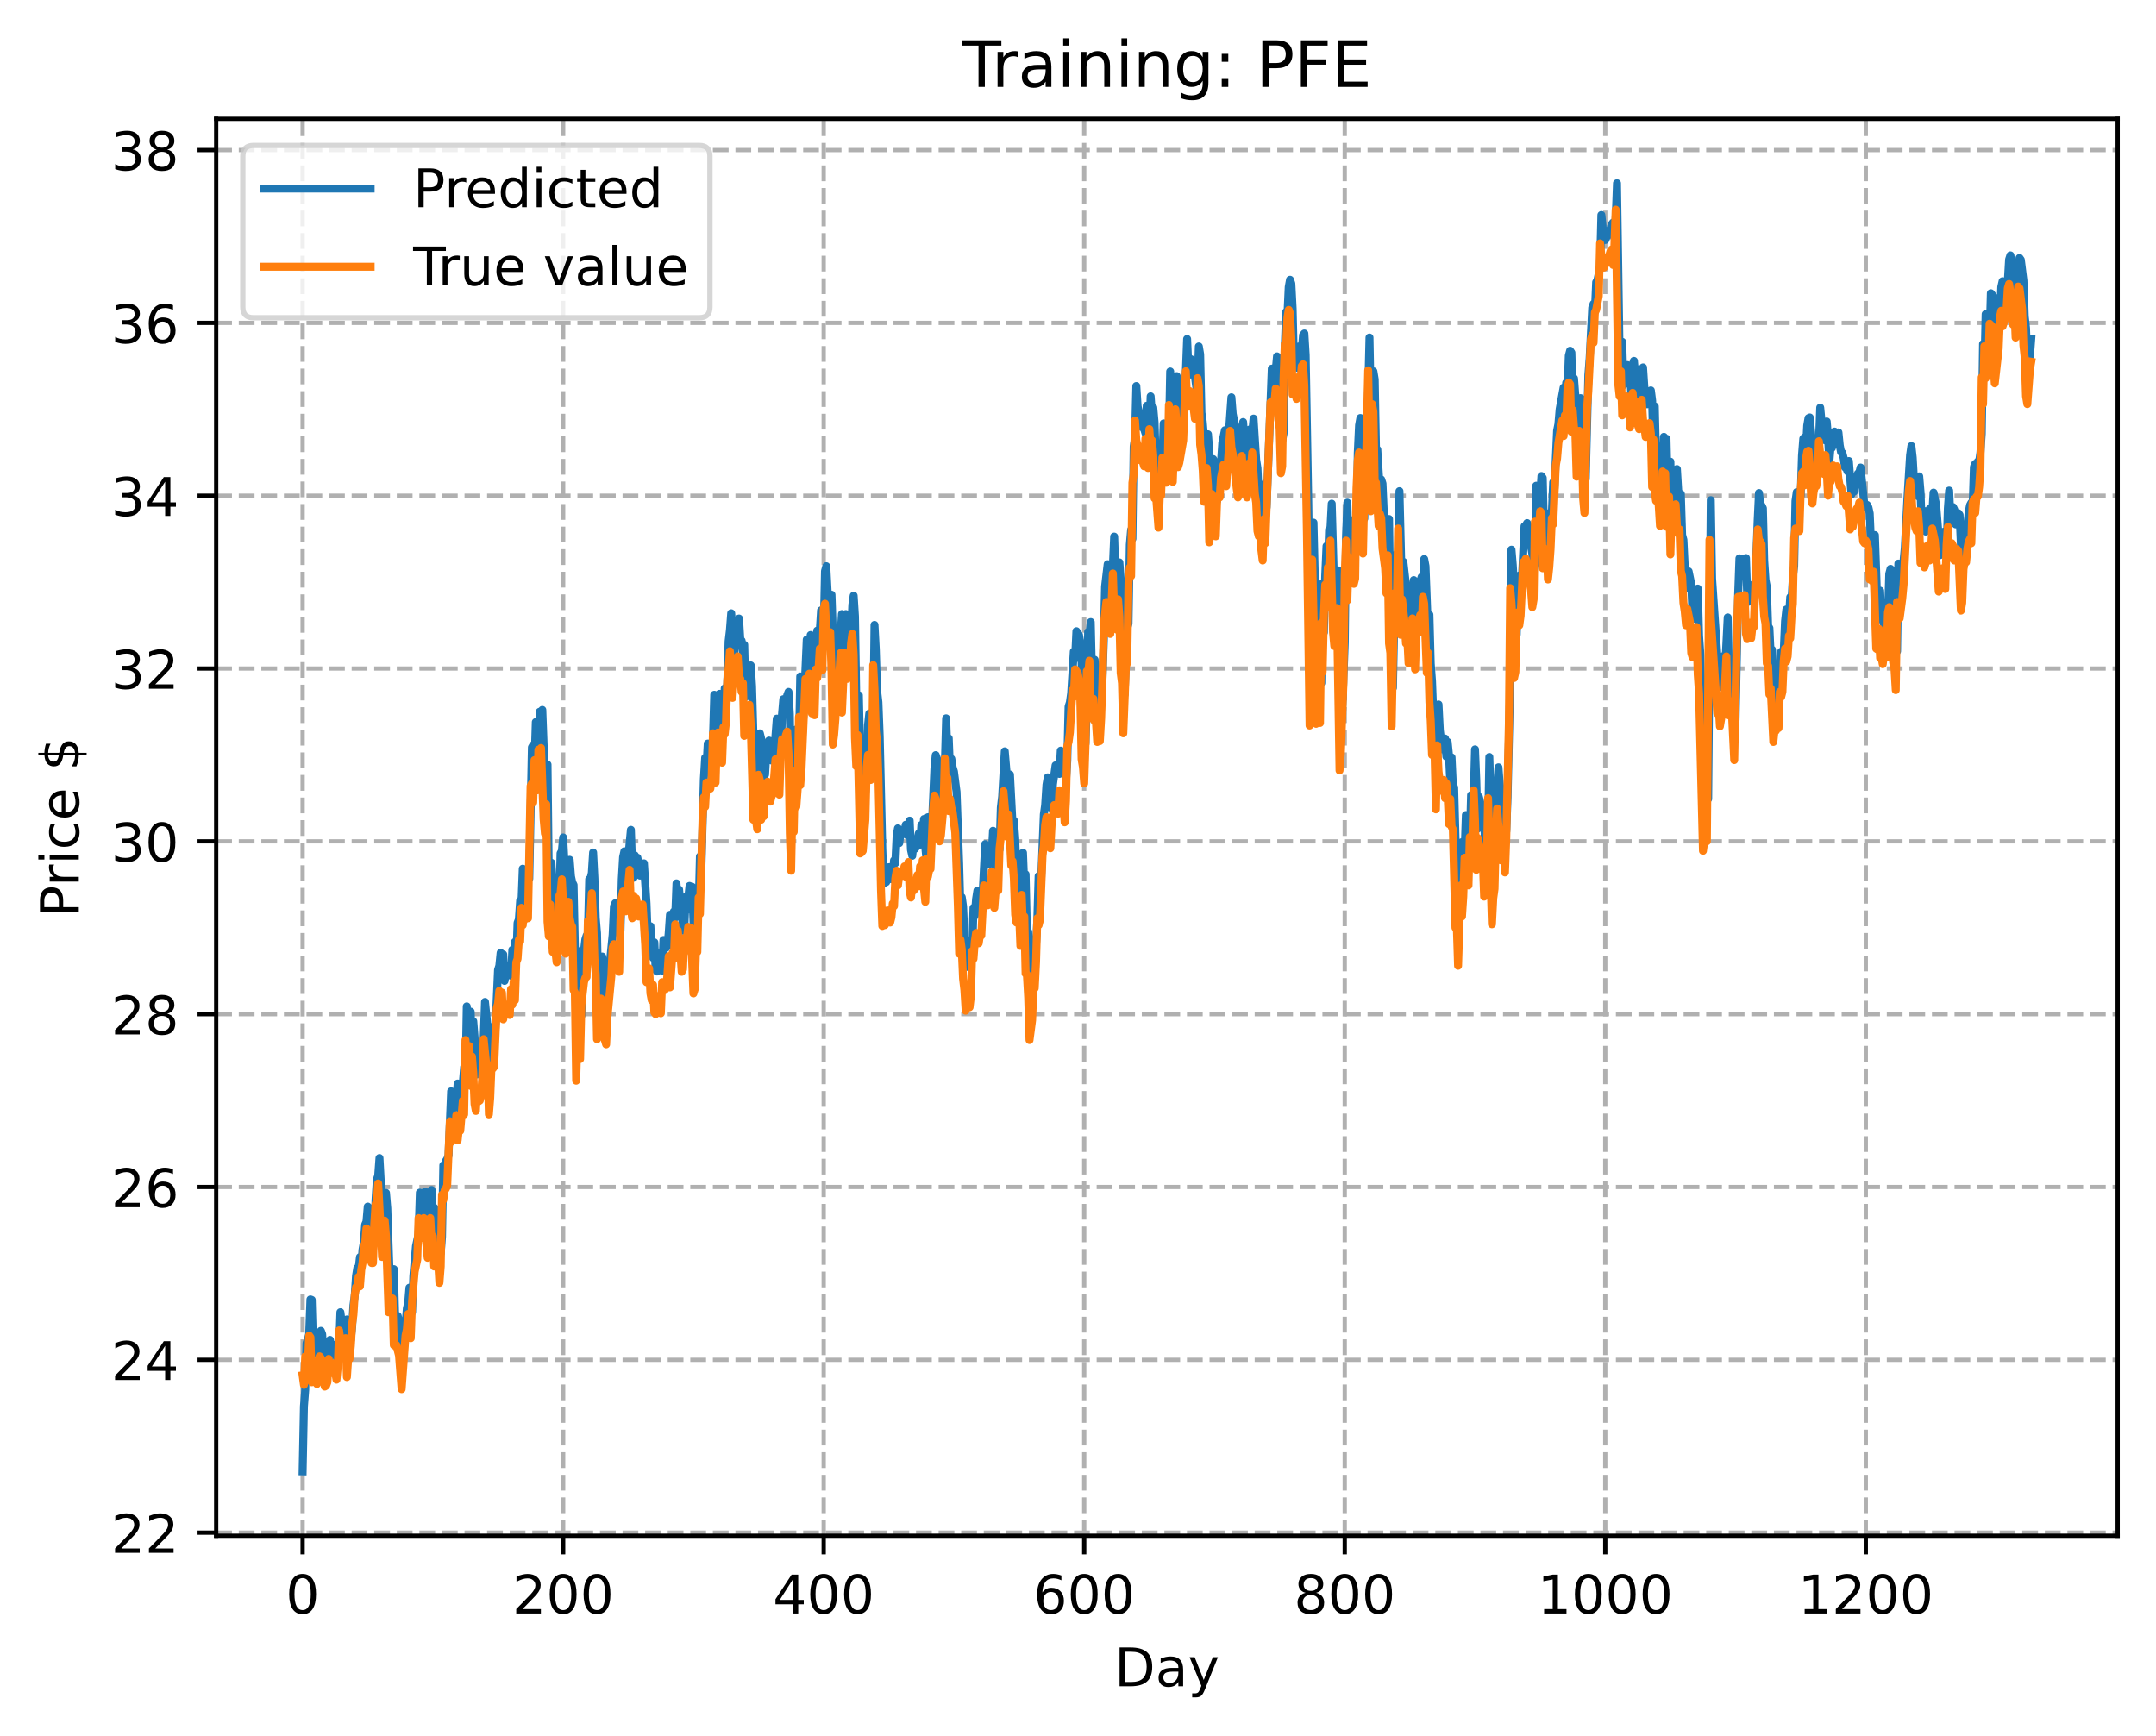 <?xml version="1.0" encoding="utf-8" standalone="no"?>
<!DOCTYPE svg PUBLIC "-//W3C//DTD SVG 1.1//EN"
  "http://www.w3.org/Graphics/SVG/1.1/DTD/svg11.dtd">
<!-- Created with matplotlib (https://matplotlib.org/) -->
<svg height="325.986pt" version="1.1" viewBox="0 0 404.923 325.986" width="404.923pt" xmlns="http://www.w3.org/2000/svg" xmlns:xlink="http://www.w3.org/1999/xlink">
 <defs>
  <style type="text/css">
*{stroke-linecap:butt;stroke-linejoin:round;}
  </style>
 </defs>
 <g id="figure_1">
  <g id="patch_1">
   <path d="M 0 325.986 
L 404.923 325.986 
L 404.923 0 
L 0 0 
z
" style="fill:#ffffff;"/>
  </g>
  <g id="axes_1">
   <g id="patch_2">
    <path d="M 40.603 288.43 
L 397.723 288.43 
L 397.723 22.318 
L 40.603 22.318 
z
" style="fill:#ffffff;"/>
   </g>
   <g id="matplotlib.axis_1">
    <g id="xtick_1">
     <g id="line2d_1">
      <path clip-path="url(#pbe40e82a9e)" d="M 56.836 288.43 
L 56.836 22.318 
" style="fill:none;stroke:#b0b0b0;stroke-dasharray:2.96,1.28;stroke-dashoffset:0;stroke-width:0.8;"/>
     </g>
     <g id="line2d_2">
      <defs>
       <path d="M 0 0 
L 0 3.5 
" id="m3825225782" style="stroke:#000000;stroke-width:0.8;"/>
      </defs>
      <g>
       <use style="stroke:#000000;stroke-width:0.8;" x="56.836" xlink:href="#m3825225782" y="288.43"/>
      </g>
     </g>
     <g id="text_1">
      <!-- 0 -->
      <defs>
       <path d="M 31.781 66.406 
Q 24.172 66.406 20.328 58.906 
Q 16.5 51.422 16.5 36.375 
Q 16.5 21.391 20.328 13.891 
Q 24.172 6.391 31.781 6.391 
Q 39.453 6.391 43.281 13.891 
Q 47.125 21.391 47.125 36.375 
Q 47.125 51.422 43.281 58.906 
Q 39.453 66.406 31.781 66.406 
z
M 31.781 74.219 
Q 44.047 74.219 50.516 64.516 
Q 56.984 54.828 56.984 36.375 
Q 56.984 17.969 50.516 8.266 
Q 44.047 -1.422 31.781 -1.422 
Q 19.531 -1.422 13.062 8.266 
Q 6.594 17.969 6.594 36.375 
Q 6.594 54.828 13.062 64.516 
Q 19.531 74.219 31.781 74.219 
z
" id="DejaVuSans-48"/>
      </defs>
      <g transform="translate(53.655 303.029)scale(0.1 -0.1)">
       <use xlink:href="#DejaVuSans-48"/>
      </g>
     </g>
    </g>
    <g id="xtick_2">
     <g id="line2d_3">
      <path clip-path="url(#pbe40e82a9e)" d="M 105.766 288.43 
L 105.766 22.318 
" style="fill:none;stroke:#b0b0b0;stroke-dasharray:2.96,1.28;stroke-dashoffset:0;stroke-width:0.8;"/>
     </g>
     <g id="line2d_4">
      <g>
       <use style="stroke:#000000;stroke-width:0.8;" x="105.766" xlink:href="#m3825225782" y="288.43"/>
      </g>
     </g>
     <g id="text_2">
      <!-- 200 -->
      <defs>
       <path d="M 19.188 8.297 
L 53.609 8.297 
L 53.609 0 
L 7.328 0 
L 7.328 8.297 
Q 12.938 14.109 22.625 23.891 
Q 32.328 33.688 34.812 36.531 
Q 39.547 41.844 41.422 45.531 
Q 43.312 49.219 43.312 52.781 
Q 43.312 58.594 39.234 62.25 
Q 35.156 65.922 28.609 65.922 
Q 23.969 65.922 18.812 64.312 
Q 13.672 62.703 7.812 59.422 
L 7.812 69.391 
Q 13.766 71.781 18.938 73 
Q 24.125 74.219 28.422 74.219 
Q 39.75 74.219 46.484 68.547 
Q 53.219 62.891 53.219 53.422 
Q 53.219 48.922 51.531 44.891 
Q 49.859 40.875 45.406 35.406 
Q 44.188 33.984 37.641 27.219 
Q 31.109 20.453 19.188 8.297 
z
" id="DejaVuSans-50"/>
      </defs>
      <g transform="translate(96.223 303.029)scale(0.1 -0.1)">
       <use xlink:href="#DejaVuSans-50"/>
       <use x="63.623" xlink:href="#DejaVuSans-48"/>
       <use x="127.246" xlink:href="#DejaVuSans-48"/>
      </g>
     </g>
    </g>
    <g id="xtick_3">
     <g id="line2d_5">
      <path clip-path="url(#pbe40e82a9e)" d="M 154.697 288.43 
L 154.697 22.318 
" style="fill:none;stroke:#b0b0b0;stroke-dasharray:2.96,1.28;stroke-dashoffset:0;stroke-width:0.8;"/>
     </g>
     <g id="line2d_6">
      <g>
       <use style="stroke:#000000;stroke-width:0.8;" x="154.697" xlink:href="#m3825225782" y="288.43"/>
      </g>
     </g>
     <g id="text_3">
      <!-- 400 -->
      <defs>
       <path d="M 37.797 64.312 
L 12.891 25.391 
L 37.797 25.391 
z
M 35.203 72.906 
L 47.609 72.906 
L 47.609 25.391 
L 58.016 25.391 
L 58.016 17.188 
L 47.609 17.188 
L 47.609 0 
L 37.797 0 
L 37.797 17.188 
L 4.891 17.188 
L 4.891 26.703 
z
" id="DejaVuSans-52"/>
      </defs>
      <g transform="translate(145.153 303.029)scale(0.1 -0.1)">
       <use xlink:href="#DejaVuSans-52"/>
       <use x="63.623" xlink:href="#DejaVuSans-48"/>
       <use x="127.246" xlink:href="#DejaVuSans-48"/>
      </g>
     </g>
    </g>
    <g id="xtick_4">
     <g id="line2d_7">
      <path clip-path="url(#pbe40e82a9e)" d="M 203.628 288.43 
L 203.628 22.318 
" style="fill:none;stroke:#b0b0b0;stroke-dasharray:2.96,1.28;stroke-dashoffset:0;stroke-width:0.8;"/>
     </g>
     <g id="line2d_8">
      <g>
       <use style="stroke:#000000;stroke-width:0.8;" x="203.628" xlink:href="#m3825225782" y="288.43"/>
      </g>
     </g>
     <g id="text_4">
      <!-- 600 -->
      <defs>
       <path d="M 33.016 40.375 
Q 26.375 40.375 22.484 35.828 
Q 18.609 31.297 18.609 23.391 
Q 18.609 15.531 22.484 10.953 
Q 26.375 6.391 33.016 6.391 
Q 39.656 6.391 43.531 10.953 
Q 47.406 15.531 47.406 23.391 
Q 47.406 31.297 43.531 35.828 
Q 39.656 40.375 33.016 40.375 
z
M 52.594 71.297 
L 52.594 62.312 
Q 48.875 64.062 45.094 64.984 
Q 41.312 65.922 37.594 65.922 
Q 27.828 65.922 22.672 59.328 
Q 17.531 52.734 16.797 39.406 
Q 19.672 43.656 24.016 45.922 
Q 28.375 48.188 33.594 48.188 
Q 44.578 48.188 50.953 41.516 
Q 57.328 34.859 57.328 23.391 
Q 57.328 12.156 50.688 5.359 
Q 44.047 -1.422 33.016 -1.422 
Q 20.359 -1.422 13.672 8.266 
Q 6.984 17.969 6.984 36.375 
Q 6.984 53.656 15.188 63.938 
Q 23.391 74.219 37.203 74.219 
Q 40.922 74.219 44.703 73.484 
Q 48.484 72.75 52.594 71.297 
z
" id="DejaVuSans-54"/>
      </defs>
      <g transform="translate(194.084 303.029)scale(0.1 -0.1)">
       <use xlink:href="#DejaVuSans-54"/>
       <use x="63.623" xlink:href="#DejaVuSans-48"/>
       <use x="127.246" xlink:href="#DejaVuSans-48"/>
      </g>
     </g>
    </g>
    <g id="xtick_5">
     <g id="line2d_9">
      <path clip-path="url(#pbe40e82a9e)" d="M 252.558 288.43 
L 252.558 22.318 
" style="fill:none;stroke:#b0b0b0;stroke-dasharray:2.96,1.28;stroke-dashoffset:0;stroke-width:0.8;"/>
     </g>
     <g id="line2d_10">
      <g>
       <use style="stroke:#000000;stroke-width:0.8;" x="252.558" xlink:href="#m3825225782" y="288.43"/>
      </g>
     </g>
     <g id="text_5">
      <!-- 800 -->
      <defs>
       <path d="M 31.781 34.625 
Q 24.75 34.625 20.719 30.859 
Q 16.703 27.094 16.703 20.516 
Q 16.703 13.922 20.719 10.156 
Q 24.75 6.391 31.781 6.391 
Q 38.812 6.391 42.859 10.172 
Q 46.922 13.969 46.922 20.516 
Q 46.922 27.094 42.891 30.859 
Q 38.875 34.625 31.781 34.625 
z
M 21.922 38.812 
Q 15.578 40.375 12.031 44.719 
Q 8.5 49.078 8.5 55.328 
Q 8.5 64.062 14.719 69.141 
Q 20.953 74.219 31.781 74.219 
Q 42.672 74.219 48.875 69.141 
Q 55.078 64.062 55.078 55.328 
Q 55.078 49.078 51.531 44.719 
Q 48 40.375 41.703 38.812 
Q 48.828 37.156 52.797 32.312 
Q 56.781 27.484 56.781 20.516 
Q 56.781 9.906 50.312 4.234 
Q 43.844 -1.422 31.781 -1.422 
Q 19.734 -1.422 13.25 4.234 
Q 6.781 9.906 6.781 20.516 
Q 6.781 27.484 10.781 32.312 
Q 14.797 37.156 21.922 38.812 
z
M 18.312 54.391 
Q 18.312 48.734 21.844 45.562 
Q 25.391 42.391 31.781 42.391 
Q 38.141 42.391 41.719 45.562 
Q 45.312 48.734 45.312 54.391 
Q 45.312 60.062 41.719 63.234 
Q 38.141 66.406 31.781 66.406 
Q 25.391 66.406 21.844 63.234 
Q 18.312 60.062 18.312 54.391 
z
" id="DejaVuSans-56"/>
      </defs>
      <g transform="translate(243.015 303.029)scale(0.1 -0.1)">
       <use xlink:href="#DejaVuSans-56"/>
       <use x="63.623" xlink:href="#DejaVuSans-48"/>
       <use x="127.246" xlink:href="#DejaVuSans-48"/>
      </g>
     </g>
    </g>
    <g id="xtick_6">
     <g id="line2d_11">
      <path clip-path="url(#pbe40e82a9e)" d="M 301.489 288.43 
L 301.489 22.318 
" style="fill:none;stroke:#b0b0b0;stroke-dasharray:2.96,1.28;stroke-dashoffset:0;stroke-width:0.8;"/>
     </g>
     <g id="line2d_12">
      <g>
       <use style="stroke:#000000;stroke-width:0.8;" x="301.489" xlink:href="#m3825225782" y="288.43"/>
      </g>
     </g>
     <g id="text_6">
      <!-- 1000 -->
      <defs>
       <path d="M 12.406 8.297 
L 28.516 8.297 
L 28.516 63.922 
L 10.984 60.406 
L 10.984 69.391 
L 28.422 72.906 
L 38.281 72.906 
L 38.281 8.297 
L 54.391 8.297 
L 54.391 0 
L 12.406 0 
z
" id="DejaVuSans-49"/>
      </defs>
      <g transform="translate(288.764 303.029)scale(0.1 -0.1)">
       <use xlink:href="#DejaVuSans-49"/>
       <use x="63.623" xlink:href="#DejaVuSans-48"/>
       <use x="127.246" xlink:href="#DejaVuSans-48"/>
       <use x="190.869" xlink:href="#DejaVuSans-48"/>
      </g>
     </g>
    </g>
    <g id="xtick_7">
     <g id="line2d_13">
      <path clip-path="url(#pbe40e82a9e)" d="M 350.419 288.43 
L 350.419 22.318 
" style="fill:none;stroke:#b0b0b0;stroke-dasharray:2.96,1.28;stroke-dashoffset:0;stroke-width:0.8;"/>
     </g>
     <g id="line2d_14">
      <g>
       <use style="stroke:#000000;stroke-width:0.8;" x="350.419" xlink:href="#m3825225782" y="288.43"/>
      </g>
     </g>
     <g id="text_7">
      <!-- 1200 -->
      <g transform="translate(337.694 303.029)scale(0.1 -0.1)">
       <use xlink:href="#DejaVuSans-49"/>
       <use x="63.623" xlink:href="#DejaVuSans-50"/>
       <use x="127.246" xlink:href="#DejaVuSans-48"/>
       <use x="190.869" xlink:href="#DejaVuSans-48"/>
      </g>
     </g>
    </g>
    <g id="text_8">
     <!-- Day -->
     <defs>
      <path d="M 19.672 64.797 
L 19.672 8.109 
L 31.594 8.109 
Q 46.688 8.109 53.688 14.938 
Q 60.688 21.781 60.688 36.531 
Q 60.688 51.172 53.688 57.984 
Q 46.688 64.797 31.594 64.797 
z
M 9.812 72.906 
L 30.078 72.906 
Q 51.266 72.906 61.172 64.094 
Q 71.094 55.281 71.094 36.531 
Q 71.094 17.672 61.125 8.828 
Q 51.172 0 30.078 0 
L 9.812 0 
z
" id="DejaVuSans-68"/>
      <path d="M 34.281 27.484 
Q 23.391 27.484 19.188 25 
Q 14.984 22.516 14.984 16.5 
Q 14.984 11.719 18.141 8.906 
Q 21.297 6.109 26.703 6.109 
Q 34.188 6.109 38.703 11.406 
Q 43.219 16.703 43.219 25.484 
L 43.219 27.484 
z
M 52.203 31.203 
L 52.203 0 
L 43.219 0 
L 43.219 8.297 
Q 40.141 3.328 35.547 0.953 
Q 30.953 -1.422 24.312 -1.422 
Q 15.922 -1.422 10.953 3.297 
Q 6 8.016 6 15.922 
Q 6 25.141 12.172 29.828 
Q 18.359 34.516 30.609 34.516 
L 43.219 34.516 
L 43.219 35.406 
Q 43.219 41.609 39.141 45 
Q 35.062 48.391 27.688 48.391 
Q 23 48.391 18.547 47.266 
Q 14.109 46.141 10.016 43.891 
L 10.016 52.203 
Q 14.938 54.109 19.578 55.047 
Q 24.219 56 28.609 56 
Q 40.484 56 46.344 49.844 
Q 52.203 43.703 52.203 31.203 
z
" id="DejaVuSans-97"/>
      <path d="M 32.172 -5.078 
Q 28.375 -14.844 24.75 -17.812 
Q 21.141 -20.797 15.094 -20.797 
L 7.906 -20.797 
L 7.906 -13.281 
L 13.188 -13.281 
Q 16.891 -13.281 18.938 -11.516 
Q 21 -9.766 23.484 -3.219 
L 25.094 0.875 
L 2.984 54.688 
L 12.5 54.688 
L 29.594 11.922 
L 46.688 54.688 
L 56.203 54.688 
z
" id="DejaVuSans-121"/>
     </defs>
     <g transform="translate(209.29 316.707)scale(0.1 -0.1)">
      <use xlink:href="#DejaVuSans-68"/>
      <use x="77.002" xlink:href="#DejaVuSans-97"/>
      <use x="138.281" xlink:href="#DejaVuSans-121"/>
     </g>
    </g>
   </g>
   <g id="matplotlib.axis_2">
    <g id="ytick_1">
     <g id="line2d_15">
      <path clip-path="url(#pbe40e82a9e)" d="M 40.603 287.847 
L 397.723 287.847 
" style="fill:none;stroke:#b0b0b0;stroke-dasharray:2.96,1.28;stroke-dashoffset:0;stroke-width:0.8;"/>
     </g>
     <g id="line2d_16">
      <defs>
       <path d="M 0 0 
L -3.5 0 
" id="m28a17161be" style="stroke:#000000;stroke-width:0.8;"/>
      </defs>
      <g>
       <use style="stroke:#000000;stroke-width:0.8;" x="40.603" xlink:href="#m28a17161be" y="287.847"/>
      </g>
     </g>
     <g id="text_9">
      <!-- 22 -->
      <g transform="translate(20.878 291.646)scale(0.1 -0.1)">
       <use xlink:href="#DejaVuSans-50"/>
       <use x="63.623" xlink:href="#DejaVuSans-50"/>
      </g>
     </g>
    </g>
    <g id="ytick_2">
     <g id="line2d_17">
      <path clip-path="url(#pbe40e82a9e)" d="M 40.603 255.389 
L 397.723 255.389 
" style="fill:none;stroke:#b0b0b0;stroke-dasharray:2.96,1.28;stroke-dashoffset:0;stroke-width:0.8;"/>
     </g>
     <g id="line2d_18">
      <g>
       <use style="stroke:#000000;stroke-width:0.8;" x="40.603" xlink:href="#m28a17161be" y="255.389"/>
      </g>
     </g>
     <g id="text_10">
      <!-- 24 -->
      <g transform="translate(20.878 259.188)scale(0.1 -0.1)">
       <use xlink:href="#DejaVuSans-50"/>
       <use x="63.623" xlink:href="#DejaVuSans-52"/>
      </g>
     </g>
    </g>
    <g id="ytick_3">
     <g id="line2d_19">
      <path clip-path="url(#pbe40e82a9e)" d="M 40.603 222.93 
L 397.723 222.93 
" style="fill:none;stroke:#b0b0b0;stroke-dasharray:2.96,1.28;stroke-dashoffset:0;stroke-width:0.8;"/>
     </g>
     <g id="line2d_20">
      <g>
       <use style="stroke:#000000;stroke-width:0.8;" x="40.603" xlink:href="#m28a17161be" y="222.93"/>
      </g>
     </g>
     <g id="text_11">
      <!-- 26 -->
      <g transform="translate(20.878 226.73)scale(0.1 -0.1)">
       <use xlink:href="#DejaVuSans-50"/>
       <use x="63.623" xlink:href="#DejaVuSans-54"/>
      </g>
     </g>
    </g>
    <g id="ytick_4">
     <g id="line2d_21">
      <path clip-path="url(#pbe40e82a9e)" d="M 40.603 190.472 
L 397.723 190.472 
" style="fill:none;stroke:#b0b0b0;stroke-dasharray:2.96,1.28;stroke-dashoffset:0;stroke-width:0.8;"/>
     </g>
     <g id="line2d_22">
      <g>
       <use style="stroke:#000000;stroke-width:0.8;" x="40.603" xlink:href="#m28a17161be" y="190.472"/>
      </g>
     </g>
     <g id="text_12">
      <!-- 28 -->
      <g transform="translate(20.878 194.271)scale(0.1 -0.1)">
       <use xlink:href="#DejaVuSans-50"/>
       <use x="63.623" xlink:href="#DejaVuSans-56"/>
      </g>
     </g>
    </g>
    <g id="ytick_5">
     <g id="line2d_23">
      <path clip-path="url(#pbe40e82a9e)" d="M 40.603 158.014 
L 397.723 158.014 
" style="fill:none;stroke:#b0b0b0;stroke-dasharray:2.96,1.28;stroke-dashoffset:0;stroke-width:0.8;"/>
     </g>
     <g id="line2d_24">
      <g>
       <use style="stroke:#000000;stroke-width:0.8;" x="40.603" xlink:href="#m28a17161be" y="158.014"/>
      </g>
     </g>
     <g id="text_13">
      <!-- 30 -->
      <defs>
       <path d="M 40.578 39.312 
Q 47.656 37.797 51.625 33 
Q 55.609 28.219 55.609 21.188 
Q 55.609 10.406 48.188 4.484 
Q 40.766 -1.422 27.094 -1.422 
Q 22.516 -1.422 17.656 -0.516 
Q 12.797 0.391 7.625 2.203 
L 7.625 11.719 
Q 11.719 9.328 16.594 8.109 
Q 21.484 6.891 26.812 6.891 
Q 36.078 6.891 40.938 10.547 
Q 45.797 14.203 45.797 21.188 
Q 45.797 27.641 41.281 31.266 
Q 36.766 34.906 28.719 34.906 
L 20.219 34.906 
L 20.219 43.016 
L 29.109 43.016 
Q 36.375 43.016 40.234 45.922 
Q 44.094 48.828 44.094 54.297 
Q 44.094 59.906 40.109 62.906 
Q 36.141 65.922 28.719 65.922 
Q 24.656 65.922 20.016 65.031 
Q 15.375 64.156 9.812 62.312 
L 9.812 71.094 
Q 15.438 72.656 20.344 73.438 
Q 25.25 74.219 29.594 74.219 
Q 40.828 74.219 47.359 69.109 
Q 53.906 64.016 53.906 55.328 
Q 53.906 49.266 50.438 45.094 
Q 46.969 40.922 40.578 39.312 
z
" id="DejaVuSans-51"/>
      </defs>
      <g transform="translate(20.878 161.813)scale(0.1 -0.1)">
       <use xlink:href="#DejaVuSans-51"/>
       <use x="63.623" xlink:href="#DejaVuSans-48"/>
      </g>
     </g>
    </g>
    <g id="ytick_6">
     <g id="line2d_25">
      <path clip-path="url(#pbe40e82a9e)" d="M 40.603 125.555 
L 397.723 125.555 
" style="fill:none;stroke:#b0b0b0;stroke-dasharray:2.96,1.28;stroke-dashoffset:0;stroke-width:0.8;"/>
     </g>
     <g id="line2d_26">
      <g>
       <use style="stroke:#000000;stroke-width:0.8;" x="40.603" xlink:href="#m28a17161be" y="125.555"/>
      </g>
     </g>
     <g id="text_14">
      <!-- 32 -->
      <g transform="translate(20.878 129.354)scale(0.1 -0.1)">
       <use xlink:href="#DejaVuSans-51"/>
       <use x="63.623" xlink:href="#DejaVuSans-50"/>
      </g>
     </g>
    </g>
    <g id="ytick_7">
     <g id="line2d_27">
      <path clip-path="url(#pbe40e82a9e)" d="M 40.603 93.097 
L 397.723 93.097 
" style="fill:none;stroke:#b0b0b0;stroke-dasharray:2.96,1.28;stroke-dashoffset:0;stroke-width:0.8;"/>
     </g>
     <g id="line2d_28">
      <g>
       <use style="stroke:#000000;stroke-width:0.8;" x="40.603" xlink:href="#m28a17161be" y="93.097"/>
      </g>
     </g>
     <g id="text_15">
      <!-- 34 -->
      <g transform="translate(20.878 96.896)scale(0.1 -0.1)">
       <use xlink:href="#DejaVuSans-51"/>
       <use x="63.623" xlink:href="#DejaVuSans-52"/>
      </g>
     </g>
    </g>
    <g id="ytick_8">
     <g id="line2d_29">
      <path clip-path="url(#pbe40e82a9e)" d="M 40.603 60.638 
L 397.723 60.638 
" style="fill:none;stroke:#b0b0b0;stroke-dasharray:2.96,1.28;stroke-dashoffset:0;stroke-width:0.8;"/>
     </g>
     <g id="line2d_30">
      <g>
       <use style="stroke:#000000;stroke-width:0.8;" x="40.603" xlink:href="#m28a17161be" y="60.638"/>
      </g>
     </g>
     <g id="text_16">
      <!-- 36 -->
      <g transform="translate(20.878 64.438)scale(0.1 -0.1)">
       <use xlink:href="#DejaVuSans-51"/>
       <use x="63.623" xlink:href="#DejaVuSans-54"/>
      </g>
     </g>
    </g>
    <g id="ytick_9">
     <g id="line2d_31">
      <path clip-path="url(#pbe40e82a9e)" d="M 40.603 28.18 
L 397.723 28.18 
" style="fill:none;stroke:#b0b0b0;stroke-dasharray:2.96,1.28;stroke-dashoffset:0;stroke-width:0.8;"/>
     </g>
     <g id="line2d_32">
      <g>
       <use style="stroke:#000000;stroke-width:0.8;" x="40.603" xlink:href="#m28a17161be" y="28.18"/>
      </g>
     </g>
     <g id="text_17">
      <!-- 38 -->
      <g transform="translate(20.878 31.979)scale(0.1 -0.1)">
       <use xlink:href="#DejaVuSans-51"/>
       <use x="63.623" xlink:href="#DejaVuSans-56"/>
      </g>
     </g>
    </g>
    <g id="text_18">
     <!-- Price $ -->
     <defs>
      <path d="M 19.672 64.797 
L 19.672 37.406 
L 32.078 37.406 
Q 38.969 37.406 42.719 40.969 
Q 46.484 44.531 46.484 51.125 
Q 46.484 57.672 42.719 61.234 
Q 38.969 64.797 32.078 64.797 
z
M 9.812 72.906 
L 32.078 72.906 
Q 44.344 72.906 50.609 67.359 
Q 56.891 61.812 56.891 51.125 
Q 56.891 40.328 50.609 34.812 
Q 44.344 29.297 32.078 29.297 
L 19.672 29.297 
L 19.672 0 
L 9.812 0 
z
" id="DejaVuSans-80"/>
      <path d="M 41.109 46.297 
Q 39.594 47.172 37.812 47.578 
Q 36.031 48 33.891 48 
Q 26.266 48 22.188 43.047 
Q 18.109 38.094 18.109 28.812 
L 18.109 0 
L 9.078 0 
L 9.078 54.688 
L 18.109 54.688 
L 18.109 46.188 
Q 20.953 51.172 25.484 53.578 
Q 30.031 56 36.531 56 
Q 37.453 56 38.578 55.875 
Q 39.703 55.766 41.062 55.516 
z
" id="DejaVuSans-114"/>
      <path d="M 9.422 54.688 
L 18.406 54.688 
L 18.406 0 
L 9.422 0 
z
M 9.422 75.984 
L 18.406 75.984 
L 18.406 64.594 
L 9.422 64.594 
z
" id="DejaVuSans-105"/>
      <path d="M 48.781 52.594 
L 48.781 44.188 
Q 44.969 46.297 41.141 47.344 
Q 37.312 48.391 33.406 48.391 
Q 24.656 48.391 19.812 42.844 
Q 14.984 37.312 14.984 27.297 
Q 14.984 17.281 19.812 11.734 
Q 24.656 6.203 33.406 6.203 
Q 37.312 6.203 41.141 7.25 
Q 44.969 8.297 48.781 10.406 
L 48.781 2.094 
Q 45.016 0.344 40.984 -0.531 
Q 36.969 -1.422 32.422 -1.422 
Q 20.062 -1.422 12.781 6.344 
Q 5.516 14.109 5.516 27.297 
Q 5.516 40.672 12.859 48.328 
Q 20.219 56 33.016 56 
Q 37.156 56 41.109 55.141 
Q 45.062 54.297 48.781 52.594 
z
" id="DejaVuSans-99"/>
      <path d="M 56.203 29.594 
L 56.203 25.203 
L 14.891 25.203 
Q 15.484 15.922 20.484 11.062 
Q 25.484 6.203 34.422 6.203 
Q 39.594 6.203 44.453 7.469 
Q 49.312 8.734 54.109 11.281 
L 54.109 2.781 
Q 49.266 0.734 44.188 -0.344 
Q 39.109 -1.422 33.891 -1.422 
Q 20.797 -1.422 13.156 6.188 
Q 5.516 13.812 5.516 26.812 
Q 5.516 40.234 12.766 48.109 
Q 20.016 56 32.328 56 
Q 43.359 56 49.781 48.891 
Q 56.203 41.797 56.203 29.594 
z
M 47.219 32.234 
Q 47.125 39.594 43.094 43.984 
Q 39.062 48.391 32.422 48.391 
Q 24.906 48.391 20.391 44.141 
Q 15.875 39.891 15.188 32.172 
z
" id="DejaVuSans-101"/>
      <path id="DejaVuSans-32"/>
      <path d="M 33.797 -14.703 
L 28.906 -14.703 
L 28.859 0 
Q 23.734 0.094 18.609 1.188 
Q 13.484 2.297 8.297 4.5 
L 8.297 13.281 
Q 13.281 10.156 18.375 8.562 
Q 23.484 6.984 28.906 6.938 
L 28.906 29.203 
Q 18.109 30.953 13.203 35.156 
Q 8.297 39.359 8.297 46.688 
Q 8.297 54.641 13.625 59.219 
Q 18.953 63.812 28.906 64.5 
L 28.906 75.984 
L 33.797 75.984 
L 33.797 64.656 
Q 38.328 64.453 42.578 63.688 
Q 46.828 62.938 50.875 61.625 
L 50.875 53.078 
Q 46.828 55.125 42.547 56.25 
Q 38.281 57.375 33.797 57.562 
L 33.797 36.719 
Q 44.875 35.016 50.094 30.609 
Q 55.328 26.219 55.328 18.609 
Q 55.328 10.359 49.781 5.594 
Q 44.234 0.828 33.797 0.094 
z
M 28.906 37.594 
L 28.906 57.625 
Q 23.25 56.984 20.266 54.391 
Q 17.281 51.812 17.281 47.516 
Q 17.281 43.312 20.031 40.969 
Q 22.797 38.625 28.906 37.594 
z
M 33.797 28.219 
L 33.797 7.078 
Q 39.984 7.906 43.141 10.594 
Q 46.297 13.281 46.297 17.672 
Q 46.297 21.969 43.281 24.5 
Q 40.281 27.047 33.797 28.219 
z
" id="DejaVuSans-36"/>
     </defs>
     <g transform="translate(14.798 172.342)rotate(-90)scale(0.1 -0.1)">
      <use xlink:href="#DejaVuSans-80"/>
      <use x="58.553" xlink:href="#DejaVuSans-114"/>
      <use x="99.666" xlink:href="#DejaVuSans-105"/>
      <use x="127.449" xlink:href="#DejaVuSans-99"/>
      <use x="182.43" xlink:href="#DejaVuSans-101"/>
      <use x="243.953" xlink:href="#DejaVuSans-32"/>
      <use x="275.74" xlink:href="#DejaVuSans-36"/>
     </g>
    </g>
   </g>
   <g id="line2d_33">
    <path clip-path="url(#pbe40e82a9e)" d="M 56.836 276.334 
L 57.081 264.142 
L 57.325 261.032 
L 57.57 252.254 
L 57.814 251.62 
L 58.059 250.586 
L 58.304 244.054 
L 58.548 244.138 
L 58.793 252.621 
L 59.038 251.418 
L 59.282 251.136 
L 59.527 250.414 
L 59.772 254.387 
L 60.016 250.568 
L 60.261 249.949 
L 60.506 250.573 
L 60.75 254.542 
L 60.995 252.801 
L 61.24 256.524 
L 61.484 256.491 
L 61.729 255.946 
L 61.974 251.657 
L 62.218 253.657 
L 62.463 254.34 
L 62.708 252.582 
L 62.952 254.537 
L 63.197 254.218 
L 63.441 255.676 
L 63.686 253.249 
L 63.931 246.453 
L 64.42 250.31 
L 64.665 249.154 
L 64.909 250.749 
L 65.154 247.814 
L 65.399 255.075 
L 65.643 251.496 
L 65.888 251.649 
L 66.133 249.216 
L 66.377 245.164 
L 66.622 243.372 
L 66.867 239.63 
L 67.111 238.141 
L 67.356 238.258 
L 67.601 236.1 
L 67.845 237.819 
L 68.09 234.678 
L 68.335 233.316 
L 68.579 230.009 
L 68.824 229.448 
L 69.069 226.616 
L 69.802 232.166 
L 70.047 232.725 
L 70.292 232.646 
L 70.536 225.299 
L 70.781 221.519 
L 71.026 220.807 
L 71.27 217.5 
L 72.004 230.982 
L 72.249 228.957 
L 72.494 224.043 
L 72.738 226.9 
L 73.228 241.012 
L 73.472 240.973 
L 73.717 240.472 
L 73.962 238.37 
L 74.206 247.111 
L 74.451 247.283 
L 74.696 247.149 
L 75.185 249.174 
L 75.674 255.588 
L 76.408 245.776 
L 76.653 244.709 
L 76.897 241.852 
L 77.142 242.703 
L 77.387 246.453 
L 77.631 239.683 
L 78.121 234.058 
L 78.61 231.78 
L 78.855 223.996 
L 79.099 224.452 
L 79.344 225.213 
L 79.589 227.579 
L 79.833 223.797 
L 80.323 228.683 
L 80.567 231.043 
L 80.812 228.075 
L 81.056 223.503 
L 81.301 228.15 
L 81.546 226.809 
L 81.79 232.424 
L 82.035 232.38 
L 82.28 229.761 
L 82.524 231.355 
L 82.769 235.374 
L 83.014 232.283 
L 83.258 218.86 
L 83.503 219.835 
L 83.748 218.041 
L 83.992 217.69 
L 84.237 217.006 
L 84.726 204.968 
L 84.971 208.798 
L 85.216 205.176 
L 85.46 207.048 
L 85.705 207.134 
L 85.95 203.506 
L 86.194 208.122 
L 86.439 205.783 
L 86.684 206.199 
L 87.173 200.427 
L 87.417 202.958 
L 87.662 189.014 
L 88.151 195.714 
L 88.396 189.998 
L 88.641 197.371 
L 88.885 191.809 
L 89.13 194.822 
L 89.375 200.571 
L 89.619 201.791 
L 89.864 197.534 
L 90.109 199.917 
L 90.353 199.714 
L 90.598 198.711 
L 90.843 194.972 
L 91.087 188.179 
L 91.577 192.999 
L 91.821 193.452 
L 92.066 202.135 
L 92.311 199.017 
L 92.555 192.856 
L 92.8 193.495 
L 93.044 193.16 
L 93.534 182.173 
L 93.778 181.375 
L 94.023 178.952 
L 94.268 180.236 
L 94.512 179.247 
L 94.757 184.225 
L 95.246 181.407 
L 95.491 182.831 
L 95.736 182.477 
L 95.98 183.256 
L 96.225 178.389 
L 96.47 181.283 
L 96.714 176.905 
L 96.959 180.445 
L 97.204 173.326 
L 97.448 172.682 
L 97.693 169.13 
L 97.938 169.454 
L 98.182 163.157 
L 98.427 166.39 
L 98.672 164.278 
L 98.916 165.233 
L 99.161 164.245 
L 99.405 165.032 
L 99.895 140.371 
L 100.139 139.943 
L 100.384 143.518 
L 100.629 135.617 
L 100.873 136.765 
L 101.118 141.274 
L 101.363 133.671 
L 101.607 135.766 
L 101.852 133.332 
L 102.341 146.479 
L 102.586 149.15 
L 102.831 143.605 
L 103.075 165.489 
L 103.32 168.11 
L 103.565 162.053 
L 104.054 170.827 
L 104.299 165.785 
L 104.543 170.612 
L 104.788 172.687 
L 105.032 170.736 
L 105.277 160.261 
L 105.522 159.824 
L 105.766 157.284 
L 106.5 171.184 
L 106.745 169.874 
L 106.99 161.487 
L 107.234 164.58 
L 107.479 165.72 
L 107.724 166.208 
L 107.968 177.979 
L 108.213 178.423 
L 108.458 194.843 
L 108.702 186.39 
L 108.947 187.833 
L 109.192 190.735 
L 109.436 180.576 
L 109.926 176.475 
L 110.17 175.712 
L 110.415 175.589 
L 110.66 165.138 
L 110.904 165.038 
L 111.149 163.951 
L 111.393 160.113 
L 111.638 164.983 
L 111.883 172.399 
L 112.127 175.271 
L 112.372 187.33 
L 112.617 182.75 
L 113.106 179.654 
L 113.84 187.382 
L 114.085 188.182 
L 114.329 183.022 
L 115.063 175.531 
L 115.308 170.241 
L 115.553 169.637 
L 115.797 169.987 
L 116.042 171.777 
L 116.287 171.779 
L 116.531 174.841 
L 116.776 165.153 
L 117.02 160.985 
L 117.265 159.884 
L 117.754 163.607 
L 118.488 155.859 
L 118.733 162.956 
L 118.978 164.86 
L 119.222 160.637 
L 119.467 163.528 
L 119.712 161.088 
L 119.956 162.368 
L 120.201 164.449 
L 120.446 163.139 
L 120.69 163.45 
L 120.935 162.15 
L 121.424 169.702 
L 121.669 176.606 
L 122.158 173.959 
L 122.403 178.626 
L 122.648 179.896 
L 122.892 176.981 
L 123.137 182.146 
L 123.381 182.46 
L 123.626 179.073 
L 123.871 180.864 
L 124.115 179.101 
L 124.36 182.345 
L 124.605 176.547 
L 124.849 178.189 
L 125.094 178.046 
L 125.339 177.739 
L 125.583 175.336 
L 125.828 171.809 
L 126.073 177.642 
L 126.562 171.203 
L 126.807 172.351 
L 127.051 165.91 
L 127.296 169.162 
L 127.541 167.071 
L 127.785 169.82 
L 128.03 171.263 
L 128.275 174.798 
L 128.519 174.291 
L 128.764 168.471 
L 129.008 170.9 
L 129.498 166.388 
L 129.742 170.266 
L 129.987 166.549 
L 130.476 178.786 
L 130.721 177.943 
L 130.966 170.183 
L 131.21 171.004 
L 131.455 160.855 
L 131.7 163.96 
L 132.189 146.292 
L 132.434 142.322 
L 132.678 144.146 
L 132.923 139.656 
L 133.168 140.972 
L 133.412 140.817 
L 133.657 140.813 
L 133.902 138.709 
L 134.146 130.487 
L 134.636 139.683 
L 134.88 131.756 
L 135.125 130.311 
L 135.369 130.638 
L 135.614 134.983 
L 135.859 135.921 
L 136.103 129.287 
L 136.348 130.58 
L 136.593 128.318 
L 136.837 120.428 
L 137.082 118.37 
L 137.327 115.182 
L 137.571 118.277 
L 137.816 123.92 
L 138.061 119.707 
L 138.305 118.9 
L 138.55 116.483 
L 138.795 116.169 
L 139.039 120.198 
L 139.284 120.339 
L 139.529 122.736 
L 139.773 121.098 
L 140.018 130.906 
L 140.263 130.04 
L 140.507 130.321 
L 140.752 125.618 
L 140.996 124.971 
L 141.241 128.838 
L 141.73 146.31 
L 142.22 146.182 
L 142.464 147.918 
L 142.709 137.739 
L 142.954 138.732 
L 143.198 146.16 
L 143.443 144.531 
L 143.688 145.496 
L 143.932 141.304 
L 144.422 139.091 
L 144.666 140.08 
L 144.911 142.832 
L 145.156 141.864 
L 145.4 141.386 
L 145.89 134.969 
L 146.134 135.321 
L 146.624 141.621 
L 146.868 134.198 
L 147.113 131.323 
L 147.357 131.515 
L 147.602 132.824 
L 147.847 130.577 
L 148.091 129.948 
L 148.336 134.149 
L 148.581 148.956 
L 148.825 155.806 
L 149.07 143.477 
L 149.315 148.465 
L 149.559 137.001 
L 149.804 143.801 
L 150.049 140.575 
L 150.293 127.056 
L 150.538 139.853 
L 150.783 136.786 
L 151.517 120.124 
L 151.761 124.535 
L 152.006 123.108 
L 152.251 119.265 
L 152.495 120.264 
L 152.74 126.722 
L 152.984 125.573 
L 153.229 127.009 
L 153.474 118.455 
L 153.718 120.091 
L 153.963 118.49 
L 154.208 114.638 
L 154.697 118.698 
L 154.942 107.26 
L 155.186 106.345 
L 155.431 111.055 
L 155.92 112.185 
L 156.165 111.696 
L 156.41 118.775 
L 156.654 132.581 
L 156.899 130.709 
L 157.144 127.583 
L 157.388 119.337 
L 157.633 122.894 
L 158.122 115.332 
L 158.367 126.473 
L 158.856 115.335 
L 159.101 116.654 
L 159.345 120.214 
L 159.59 116.345 
L 159.835 119.098 
L 160.079 113.622 
L 160.324 111.876 
L 160.569 115.768 
L 160.813 131.225 
L 161.058 136.463 
L 161.303 130.583 
L 161.792 152.546 
L 162.281 151.888 
L 162.771 146.028 
L 163.015 136.207 
L 163.26 134.005 
L 163.505 135.347 
L 163.749 138.765 
L 163.994 138.134 
L 164.239 117.371 
L 164.483 121.99 
L 164.728 129.78 
L 164.972 131.88 
L 165.217 138.317 
L 165.706 159.462 
L 165.951 165.972 
L 166.196 163.461 
L 166.44 165.666 
L 166.93 162.87 
L 167.174 164.481 
L 167.419 165.126 
L 167.664 164.164 
L 167.908 161.6 
L 168.153 162.111 
L 168.398 156.977 
L 168.642 155.57 
L 168.887 158.349 
L 169.132 156.436 
L 169.376 156.462 
L 169.621 156.643 
L 169.866 156.175 
L 170.11 154.9 
L 170.355 156.85 
L 170.6 156.049 
L 170.844 154.122 
L 171.089 159.615 
L 171.333 160.73 
L 171.578 158.3 
L 171.823 159.43 
L 172.067 159.105 
L 172.557 156.534 
L 172.801 158.64 
L 173.046 154.933 
L 173.291 156.882 
L 173.535 153.823 
L 173.78 159.156 
L 174.025 161.562 
L 174.269 153.487 
L 174.514 156.892 
L 174.759 155.604 
L 175.003 155.449 
L 175.493 144.364 
L 175.737 141.825 
L 175.982 142.507 
L 176.227 148.006 
L 176.471 149.605 
L 176.716 150.393 
L 176.96 149.247 
L 177.45 143.761 
L 177.694 134.912 
L 177.939 141.562 
L 178.184 138.663 
L 178.428 144.795 
L 178.673 142.517 
L 178.918 144.12 
L 179.162 144.91 
L 179.652 148.736 
L 180.141 162.202 
L 180.386 171.164 
L 180.63 168.508 
L 180.875 170.241 
L 181.12 175.691 
L 181.364 177.75 
L 181.609 181.594 
L 181.854 176.735 
L 182.098 178.198 
L 182.343 180.951 
L 182.588 178.864 
L 182.832 170.503 
L 183.077 172.009 
L 183.321 168.825 
L 183.566 167.257 
L 184.055 169.261 
L 184.3 167.667 
L 184.545 167.849 
L 185.034 158.544 
L 185.279 160.355 
L 185.523 160.211 
L 185.768 162.317 
L 186.013 160.058 
L 186.257 160.547 
L 186.502 156.033 
L 186.991 162.809 
L 187.481 156.342 
L 187.725 159.575 
L 187.97 151.669 
L 188.215 149.598 
L 188.704 141.112 
L 189.438 149.68 
L 189.682 145.467 
L 190.172 154.943 
L 190.416 154.096 
L 190.661 157.291 
L 190.906 164.025 
L 191.15 165.423 
L 191.395 162.802 
L 191.64 163.591 
L 191.884 169.702 
L 192.129 160.162 
L 192.374 166.467 
L 192.618 164.202 
L 192.863 174.846 
L 193.108 174.974 
L 193.352 179.309 
L 193.597 187.186 
L 194.086 183.433 
L 194.331 177.8 
L 194.575 177.514 
L 194.82 172.71 
L 195.065 164.534 
L 195.309 165.89 
L 195.554 164.966 
L 196.043 152.959 
L 196.288 151.24 
L 196.533 147.413 
L 196.777 146.003 
L 197.022 149.899 
L 197.267 149.896 
L 197.511 151.822 
L 197.756 147.291 
L 198.245 143.749 
L 198.49 143.753 
L 198.735 145.039 
L 198.979 145.348 
L 199.224 140.983 
L 199.469 143.403 
L 199.713 143.391 
L 199.958 143.217 
L 200.203 146.911 
L 200.447 142.855 
L 200.692 132.7 
L 200.936 131.934 
L 201.181 130.19 
L 201.67 122.361 
L 201.915 123.687 
L 202.16 118.551 
L 202.649 119.246 
L 202.894 120.702 
L 203.138 124.078 
L 203.383 135.325 
L 203.628 136.698 
L 203.872 139.692 
L 204.117 132.38 
L 204.362 118.676 
L 204.606 119.213 
L 204.851 116.833 
L 205.096 127.176 
L 205.34 127.635 
L 205.585 123.909 
L 205.83 128.097 
L 206.074 128.238 
L 206.319 131.924 
L 206.563 128.995 
L 206.808 131.723 
L 207.053 127.516 
L 207.297 120.596 
L 207.542 110.166 
L 208.031 105.968 
L 208.276 111.341 
L 208.521 110.714 
L 208.765 112.016 
L 209.255 100.78 
L 209.499 108.231 
L 209.744 105.489 
L 209.989 111.291 
L 210.233 105.63 
L 210.478 108.856 
L 210.723 119.307 
L 210.967 121.173 
L 211.212 130.451 
L 211.701 117.925 
L 211.946 117.123 
L 212.191 102.318 
L 212.435 99.501 
L 212.68 101.188 
L 212.924 83.853 
L 213.169 82.374 
L 213.414 72.505 
L 213.658 76.343 
L 213.903 77.39 
L 214.392 80.21 
L 214.637 77.809 
L 214.882 80.565 
L 215.126 81.366 
L 215.371 76.207 
L 215.616 77.351 
L 215.86 81.701 
L 216.105 74.438 
L 216.35 77.838 
L 216.594 76.546 
L 216.839 79.284 
L 217.084 87.314 
L 217.328 86.29 
L 217.818 92.631 
L 218.062 86.621 
L 218.307 86.611 
L 218.551 79.524 
L 218.796 83.903 
L 219.041 80.526 
L 219.285 84.248 
L 219.53 82.635 
L 219.775 69.77 
L 220.019 78.376 
L 220.509 84.168 
L 220.998 70.648 
L 221.243 74.083 
L 221.487 81.507 
L 221.732 80.677 
L 222.466 76.479 
L 222.955 63.664 
L 223.2 69.367 
L 223.445 70.355 
L 223.689 67.472 
L 223.934 67.819 
L 224.179 70.25 
L 224.423 70.731 
L 224.668 72.656 
L 224.912 71.997 
L 225.157 65.07 
L 225.402 66.55 
L 225.646 77.506 
L 225.891 79.224 
L 226.136 82.23 
L 226.38 87.965 
L 226.625 85.474 
L 226.87 81.567 
L 227.114 84.772 
L 227.359 95.364 
L 227.604 93.354 
L 227.848 86.224 
L 228.093 87.192 
L 228.582 94.093 
L 228.827 87.461 
L 229.072 86.669 
L 229.316 86.845 
L 229.561 83.156 
L 230.05 80.805 
L 230.295 82.124 
L 230.539 84.876 
L 231.273 74.617 
L 231.518 77.721 
L 232.007 80.161 
L 232.497 85.29 
L 232.741 87.032 
L 232.986 86.517 
L 233.231 81.668 
L 233.475 79.264 
L 233.965 86.037 
L 234.209 86.017 
L 234.454 86.967 
L 234.699 80.674 
L 234.943 83.754 
L 235.433 78.617 
L 235.922 86.364 
L 236.167 87.951 
L 236.411 93.235 
L 236.656 94.151 
L 236.9 91.534 
L 237.145 96.665 
L 237.39 98.554 
L 237.634 90.787 
L 237.879 95.304 
L 238.858 69.242 
L 239.102 70.948 
L 239.347 69.083 
L 239.592 69.627 
L 239.836 66.937 
L 240.081 68.595 
L 240.326 72.805 
L 240.57 74.409 
L 240.815 82.76 
L 241.06 81.411 
L 241.304 65.121 
L 241.549 58.586 
L 241.794 59.154 
L 242.038 53.91 
L 242.283 52.543 
L 242.527 53.258 
L 242.772 57.973 
L 243.017 68.439 
L 243.261 68.061 
L 243.506 65.283 
L 243.751 69.124 
L 243.995 65.064 
L 244.24 65.217 
L 244.485 65.853 
L 244.729 62.947 
L 244.974 62.635 
L 245.219 66.665 
L 245.708 94.399 
L 246.197 129.407 
L 246.687 98.157 
L 247.421 128.622 
L 247.665 118.683 
L 247.91 119.936 
L 248.155 128.28 
L 248.399 109.544 
L 248.644 118.775 
L 248.888 108.148 
L 249.133 102.57 
L 249.378 106.831 
L 249.622 99.463 
L 249.867 99.372 
L 250.112 94.598 
L 250.601 111.726 
L 250.846 114.263 
L 251.09 108.426 
L 251.335 107.137 
L 251.824 137.346 
L 252.069 133.995 
L 252.558 120.683 
L 252.803 100.733 
L 253.048 94.408 
L 253.292 105.637 
L 253.537 97.624 
L 253.782 100.912 
L 254.026 98.533 
L 254.271 98.894 
L 254.515 102.784 
L 254.76 101.817 
L 255.005 85.081 
L 255.249 79.861 
L 255.494 78.511 
L 255.983 95.343 
L 256.228 97.396 
L 256.473 85.766 
L 256.717 84.025 
L 257.207 63.396 
L 257.696 89.763 
L 257.941 69.742 
L 258.185 71.249 
L 258.43 84.637 
L 258.675 84.425 
L 259.164 92.377 
L 259.409 90.057 
L 259.653 90.822 
L 259.898 96.418 
L 260.387 100.007 
L 260.632 104.623 
L 260.876 97.478 
L 261.121 113.887 
L 261.366 115.565 
L 261.61 129.172 
L 262.1 104.215 
L 262.344 105.55 
L 262.589 105.903 
L 262.834 92.246 
L 263.323 112.149 
L 263.568 105.516 
L 264.057 109.871 
L 264.302 113.722 
L 264.546 112.567 
L 264.791 117.382 
L 265.28 114.111 
L 265.525 108.955 
L 266.014 118.477 
L 266.259 110.882 
L 266.993 108.364 
L 267.237 111.603 
L 267.482 105.002 
L 267.727 106.323 
L 268.216 119.195 
L 268.461 115.447 
L 268.705 124.608 
L 268.95 127.932 
L 269.195 134.315 
L 269.439 133.114 
L 269.684 134.195 
L 269.929 144.303 
L 270.173 132.313 
L 270.418 137.15 
L 270.663 139.068 
L 270.907 139.535 
L 271.152 140.814 
L 271.397 138.71 
L 271.641 142.099 
L 271.886 139.354 
L 272.131 141.781 
L 272.375 146.936 
L 272.62 142.245 
L 272.864 147.411 
L 273.109 147.882 
L 273.598 166.207 
L 273.843 165.658 
L 274.088 173.194 
L 274.577 158.163 
L 274.822 164.003 
L 275.066 160.306 
L 275.311 153.082 
L 275.556 156.038 
L 276.045 158.347 
L 276.29 149.337 
L 276.534 150.837 
L 276.779 149.902 
L 277.024 140.745 
L 277.268 146.604 
L 277.513 155.643 
L 277.758 149.653 
L 278.002 150.625 
L 278.247 152.074 
L 278.491 154.967 
L 278.736 153.66 
L 278.981 160.581 
L 279.225 154.424 
L 279.47 156.844 
L 279.715 142.174 
L 280.204 157.713 
L 280.449 165.741 
L 280.693 160.854 
L 280.938 159.066 
L 281.183 149.073 
L 281.427 144.12 
L 282.161 153.869 
L 282.406 149.503 
L 282.651 149.188 
L 282.895 156.122 
L 283.14 149.651 
L 283.629 128.444 
L 283.874 103.238 
L 284.118 106.152 
L 284.363 110.451 
L 284.608 120.33 
L 284.852 119.19 
L 285.097 109.84 
L 285.342 108.102 
L 285.586 110.545 
L 285.831 108.776 
L 286.32 98.822 
L 286.565 98.702 
L 286.81 98.245 
L 287.054 99.229 
L 287.299 101.809 
L 287.544 102.599 
L 287.788 104.029 
L 288.033 107.223 
L 288.278 105.735 
L 288.522 91.224 
L 288.767 96.109 
L 289.012 93.388 
L 289.256 93.251 
L 289.501 89.406 
L 289.746 89.761 
L 289.99 100.082 
L 290.235 99.558 
L 290.479 99.527 
L 290.724 96.444 
L 290.969 102.073 
L 291.213 99.786 
L 291.458 96.391 
L 291.703 90.604 
L 291.947 91.766 
L 292.437 80.897 
L 292.681 79.673 
L 292.926 76.832 
L 293.66 72.801 
L 293.905 75.74 
L 294.149 71.893 
L 294.394 73.373 
L 294.639 66.791 
L 294.883 65.874 
L 295.128 66.236 
L 295.373 75.112 
L 295.617 71.059 
L 295.862 74.273 
L 296.106 74.894 
L 296.351 83.398 
L 296.84 74.776 
L 297.085 79.282 
L 297.33 77.326 
L 297.574 87.293 
L 297.819 89.965 
L 298.308 70.441 
L 298.553 67.284 
L 299.042 57.784 
L 299.287 57.07 
L 299.532 58.593 
L 299.776 53.014 
L 300.021 52.603 
L 300.51 50.142 
L 300.755 40.379 
L 301.244 45.037 
L 301.489 45.069 
L 301.978 43.986 
L 302.467 42.892 
L 302.712 42.102 
L 302.957 41.795 
L 303.201 44.701 
L 303.446 41.154 
L 303.691 34.414 
L 304.18 66.896 
L 304.425 68.998 
L 304.669 64.202 
L 304.914 72.33 
L 305.159 69.809 
L 305.403 68.934 
L 305.648 68.564 
L 305.893 71.263 
L 306.137 69.13 
L 306.382 74.259 
L 306.627 68.586 
L 306.871 67.783 
L 307.361 73.408 
L 307.605 69.365 
L 307.85 73.716 
L 308.094 74.503 
L 308.339 73.681 
L 308.584 69.007 
L 308.828 72.728 
L 309.073 74.011 
L 309.318 75.932 
L 309.562 74.465 
L 309.807 74.46 
L 310.052 73.33 
L 310.296 75.265 
L 310.541 85.232 
L 310.786 76.32 
L 311.03 86.137 
L 311.275 87.693 
L 311.52 84.425 
L 312.009 92.258 
L 312.254 89.633 
L 312.498 82.047 
L 312.743 84.164 
L 312.988 82.403 
L 313.232 92.398 
L 313.722 86.712 
L 313.966 97.499 
L 314.211 88.593 
L 314.455 91.658 
L 314.7 91.004 
L 314.945 88.103 
L 315.189 92.14 
L 315.434 93.578 
L 315.679 92.758 
L 315.923 100.476 
L 316.168 101.395 
L 316.413 106.344 
L 316.657 107.898 
L 316.902 110.423 
L 317.147 107.315 
L 317.636 109.687 
L 317.881 115.463 
L 318.125 116.225 
L 318.615 111.833 
L 318.859 110.549 
L 319.104 119.415 
L 319.349 122.923 
L 320.082 152.022 
L 320.327 150.134 
L 320.572 143.941 
L 320.816 150.042 
L 321.306 93.933 
L 321.55 108.64 
L 322.774 126.661 
L 323.018 125.177 
L 323.263 129.022 
L 323.508 127.539 
L 323.752 123.174 
L 323.997 125.597 
L 324.486 115.957 
L 324.731 126.943 
L 324.976 124.18 
L 325.465 125.295 
L 325.954 135.238 
L 326.443 111.711 
L 326.688 104.865 
L 326.933 105.118 
L 327.177 106.313 
L 327.422 104.908 
L 327.667 105.108 
L 327.911 104.814 
L 328.156 112.078 
L 328.401 113.019 
L 328.645 110.739 
L 328.89 109.925 
L 329.135 112.818 
L 329.379 110.544 
L 329.624 110.7 
L 330.113 97.695 
L 330.358 92.597 
L 330.603 94.756 
L 330.847 94.955 
L 331.092 95.465 
L 331.337 105.299 
L 331.581 108.959 
L 331.826 110.194 
L 332.07 117.551 
L 332.315 117.959 
L 332.56 123.212 
L 332.804 122.014 
L 333.294 131.891 
L 333.538 129.571 
L 333.783 129.696 
L 334.028 127.417 
L 334.272 129.184 
L 334.517 122.412 
L 334.762 123.407 
L 335.006 122.46 
L 335.251 116.685 
L 335.496 114.477 
L 335.74 116.939 
L 335.985 115.997 
L 336.23 112.156 
L 336.474 112.676 
L 336.719 108.514 
L 336.964 106.3 
L 337.208 94.106 
L 337.453 92.429 
L 337.942 92.565 
L 338.187 93.09 
L 338.431 85.552 
L 338.676 82.393 
L 338.921 82.132 
L 339.165 84.752 
L 339.41 79.942 
L 339.655 78.531 
L 339.899 78.405 
L 340.144 81.165 
L 340.389 86.958 
L 340.633 88.211 
L 340.878 85.922 
L 341.123 84.939 
L 341.367 84.93 
L 341.612 83.151 
L 341.857 76.556 
L 342.346 81.592 
L 342.591 80.624 
L 342.835 82.719 
L 343.08 79.169 
L 343.325 82.076 
L 343.569 86.734 
L 343.814 83.805 
L 344.058 84.117 
L 344.303 81.372 
L 344.548 81.057 
L 344.792 83.318 
L 345.037 82.828 
L 345.282 81.216 
L 345.526 83.636 
L 345.771 84.915 
L 346.016 85.062 
L 346.26 86.016 
L 346.505 87.772 
L 346.75 87.912 
L 346.994 88.539 
L 347.239 86.591 
L 347.728 92.85 
L 347.973 90.727 
L 348.218 92.324 
L 348.462 90.697 
L 348.707 90.37 
L 348.952 88.921 
L 349.196 88.768 
L 349.441 87.81 
L 350.175 95.043 
L 350.419 95.34 
L 350.664 94.837 
L 350.909 95.307 
L 351.153 96.421 
L 351.398 102.039 
L 351.643 101.837 
L 351.887 102.291 
L 352.132 100.496 
L 352.621 114.764 
L 352.866 114.857 
L 353.111 110.944 
L 353.355 116.401 
L 353.6 116.041 
L 353.845 117.465 
L 354.089 115.669 
L 354.579 116.141 
L 354.823 107.767 
L 355.068 106.844 
L 355.557 112.696 
L 355.802 117.201 
L 356.046 118.305 
L 356.291 122.308 
L 356.536 105.85 
L 356.78 107.034 
L 357.025 109.004 
L 357.514 105.344 
L 357.759 102.797 
L 358.248 93.382 
L 358.738 85.475 
L 358.982 83.777 
L 359.227 85.933 
L 359.472 90.313 
L 359.716 90.636 
L 359.961 92.563 
L 360.206 93.192 
L 360.45 89.473 
L 360.695 92.375 
L 360.94 99.12 
L 361.184 96.979 
L 361.429 95.987 
L 361.674 99.833 
L 362.163 98.007 
L 362.407 95.582 
L 362.652 98.483 
L 362.897 96.701 
L 363.141 92.517 
L 363.631 94.805 
L 364.12 100.913 
L 364.365 104.266 
L 364.854 100.022 
L 365.099 99.859 
L 365.343 101.147 
L 365.588 103.715 
L 365.833 95.488 
L 366.077 92.139 
L 366.322 97.492 
L 366.567 97.978 
L 366.811 95.243 
L 367.056 95.741 
L 367.301 98.486 
L 367.79 96.384 
L 368.034 96.711 
L 368.524 107.784 
L 368.768 106.286 
L 369.013 99.978 
L 369.258 98.54 
L 369.502 98.718 
L 369.747 96.154 
L 369.992 94.89 
L 370.236 94.432 
L 370.481 95.259 
L 370.726 87.707 
L 370.97 87.114 
L 371.215 89.731 
L 371.46 86.69 
L 371.704 86.72 
L 371.949 84.972 
L 372.194 81.457 
L 372.438 64.601 
L 372.683 69.714 
L 372.928 59.003 
L 373.172 65.069 
L 373.417 62.065 
L 373.662 63.73 
L 373.906 55.076 
L 374.395 55.688 
L 374.64 62.964 
L 374.885 66.327 
L 375.619 59.844 
L 375.863 53.901 
L 376.108 52.817 
L 376.353 55.75 
L 376.842 54.326 
L 377.087 52.892 
L 377.331 48.729 
L 377.576 47.965 
L 377.821 49.608 
L 378.065 49.786 
L 378.31 55.586 
L 378.555 52.021 
L 378.799 57.971 
L 379.044 51.339 
L 379.289 48.454 
L 379.533 48.801 
L 380.022 52.678 
L 380.267 59.422 
L 380.512 61.624 
L 380.756 68.808 
L 381.001 70.171 
L 381.49 63.622 
L 381.49 63.622 
" style="fill:none;stroke:#1f77b4;stroke-linecap:square;stroke-width:1.5;"/>
   </g>
   <g id="line2d_34">
    <path clip-path="url(#pbe40e82a9e)" d="M 56.836 258.31 
L 57.081 260.095 
L 57.325 254.74 
L 57.57 256.363 
L 57.814 256.687 
L 58.059 250.845 
L 58.304 251.169 
L 58.548 259.608 
L 58.793 258.148 
L 59.038 257.499 
L 59.282 256.363 
L 59.527 259.933 
L 59.772 255.713 
L 60.016 254.74 
L 60.261 255.064 
L 60.506 258.797 
L 60.75 256.849 
L 60.995 260.42 
L 61.24 260.258 
L 61.484 259.608 
L 61.729 255.227 
L 61.974 257.174 
L 62.218 257.823 
L 62.463 256.038 
L 62.708 257.986 
L 62.952 257.661 
L 63.197 259.122 
L 63.441 256.687 
L 63.686 249.871 
L 64.175 253.766 
L 64.42 252.63 
L 64.665 254.253 
L 64.909 251.332 
L 65.154 258.635 
L 65.399 255.064 
L 65.643 255.227 
L 65.888 252.792 
L 66.133 248.735 
L 66.377 246.95 
L 66.622 243.217 
L 66.867 241.756 
L 67.111 241.919 
L 67.356 239.809 
L 67.601 241.594 
L 67.845 238.51 
L 68.09 237.212 
L 68.335 233.966 
L 68.579 233.479 
L 68.824 230.72 
L 69.558 236.563 
L 69.802 237.212 
L 70.047 237.212 
L 70.292 229.909 
L 70.536 226.176 
L 70.781 225.527 
L 71.026 222.281 
L 71.76 236.076 
L 72.004 234.129 
L 72.249 229.26 
L 72.494 232.181 
L 72.983 246.463 
L 73.228 246.463 
L 73.472 245.976 
L 73.717 243.866 
L 73.962 252.63 
L 74.206 252.792 
L 74.451 252.63 
L 74.94 254.577 
L 75.429 260.907 
L 76.163 250.845 
L 76.408 249.709 
L 76.653 246.787 
L 76.897 247.599 
L 77.142 251.332 
L 77.387 244.515 
L 77.876 238.835 
L 78.365 236.563 
L 78.61 228.773 
L 78.855 229.26 
L 79.099 230.071 
L 79.344 232.506 
L 79.589 228.773 
L 80.078 233.804 
L 80.323 236.238 
L 80.567 233.317 
L 80.812 228.773 
L 81.056 233.479 
L 81.301 232.181 
L 81.546 237.861 
L 81.79 237.861 
L 82.035 235.265 
L 82.28 236.888 
L 82.524 240.945 
L 82.769 237.861 
L 83.014 224.391 
L 83.258 225.365 
L 83.503 223.58 
L 83.748 223.255 
L 83.992 222.606 
L 84.482 210.596 
L 84.726 214.491 
L 84.971 210.921 
L 85.216 212.868 
L 85.46 213.031 
L 85.705 209.46 
L 85.95 214.167 
L 86.194 211.895 
L 86.439 212.381 
L 86.928 206.701 
L 87.173 209.298 
L 87.417 195.341 
L 87.907 202.157 
L 88.151 196.477 
L 88.396 203.942 
L 88.641 198.424 
L 88.885 201.508 
L 89.13 207.35 
L 89.375 208.649 
L 89.619 204.429 
L 89.864 206.864 
L 90.109 206.701 
L 90.353 205.727 
L 90.598 201.995 
L 90.843 195.178 
L 91.332 200.047 
L 91.577 200.534 
L 91.821 209.298 
L 92.066 206.214 
L 92.311 200.047 
L 92.555 200.696 
L 92.8 200.372 
L 93.289 189.336 
L 93.534 188.525 
L 93.778 186.09 
L 94.023 187.388 
L 94.268 186.415 
L 94.512 191.446 
L 95.002 188.687 
L 95.246 190.147 
L 95.491 189.823 
L 95.736 190.634 
L 95.98 185.766 
L 96.225 188.687 
L 96.47 184.305 
L 96.714 187.875 
L 96.959 180.734 
L 97.204 180.085 
L 97.448 176.515 
L 97.693 176.839 
L 97.938 170.51 
L 98.182 173.756 
L 98.427 171.646 
L 98.672 172.62 
L 98.916 171.646 
L 99.161 172.458 
L 99.65 147.627 
L 99.895 147.14 
L 100.139 150.71 
L 100.384 142.758 
L 100.629 143.894 
L 100.873 148.438 
L 101.118 140.811 
L 101.363 142.92 
L 101.607 140.486 
L 102.097 153.794 
L 102.341 156.553 
L 102.586 151.035 
L 102.831 173.107 
L 103.075 175.866 
L 103.32 169.861 
L 103.809 178.787 
L 104.054 173.756 
L 104.299 178.625 
L 104.543 180.734 
L 104.788 178.787 
L 105.032 168.238 
L 105.277 167.751 
L 105.522 165.154 
L 106.256 179.112 
L 106.5 177.813 
L 106.745 169.374 
L 106.99 172.458 
L 107.234 173.594 
L 107.479 174.081 
L 107.724 185.928 
L 107.968 186.415 
L 108.213 202.969 
L 108.458 194.529 
L 108.702 195.99 
L 108.947 198.911 
L 109.192 188.687 
L 109.681 184.467 
L 109.926 183.656 
L 110.17 183.493 
L 110.415 172.944 
L 110.66 172.782 
L 110.904 171.646 
L 111.149 167.751 
L 111.393 172.62 
L 111.638 180.085 
L 111.883 183.007 
L 112.127 195.178 
L 112.372 190.634 
L 112.861 187.551 
L 113.595 195.341 
L 113.84 196.152 
L 114.085 190.959 
L 114.819 183.331 
L 115.063 177.976 
L 115.308 177.326 
L 115.553 177.651 
L 115.797 179.436 
L 116.042 179.436 
L 116.287 182.52 
L 116.531 172.782 
L 116.776 168.563 
L 117.02 167.427 
L 117.51 171.159 
L 118.244 163.369 
L 118.488 170.51 
L 118.733 172.458 
L 118.978 168.238 
L 119.222 171.159 
L 119.467 168.725 
L 119.712 170.023 
L 119.956 172.133 
L 120.201 170.835 
L 120.446 171.159 
L 120.69 169.861 
L 121.18 177.489 
L 121.424 184.467 
L 121.914 181.871 
L 122.158 186.577 
L 122.403 187.875 
L 122.648 184.954 
L 122.892 190.147 
L 123.137 190.472 
L 123.381 187.064 
L 123.626 188.849 
L 123.871 187.064 
L 124.115 190.31 
L 124.36 184.467 
L 124.605 186.09 
L 124.849 185.928 
L 125.094 185.603 
L 125.339 183.169 
L 125.583 179.598 
L 125.828 185.441 
L 126.317 178.949 
L 126.562 180.085 
L 126.807 173.594 
L 127.051 176.839 
L 127.296 174.73 
L 127.541 177.489 
L 127.785 178.949 
L 128.03 182.52 
L 128.275 182.033 
L 128.519 176.19 
L 128.764 178.625 
L 129.253 174.081 
L 129.498 177.976 
L 129.742 174.243 
L 130.232 186.577 
L 130.476 185.766 
L 130.721 177.976 
L 130.966 178.787 
L 131.21 168.563 
L 131.455 171.646 
L 131.944 153.794 
L 132.189 149.737 
L 132.434 151.522 
L 132.678 146.978 
L 132.923 148.276 
L 133.168 148.114 
L 133.412 148.114 
L 133.657 146.004 
L 133.902 137.727 
L 134.391 146.978 
L 134.636 139.025 
L 134.88 137.565 
L 135.125 137.889 
L 135.369 142.271 
L 135.614 143.245 
L 135.859 136.591 
L 136.103 137.889 
L 136.348 135.617 
L 136.593 127.665 
L 136.837 125.555 
L 137.082 122.309 
L 137.327 125.393 
L 137.571 131.073 
L 137.816 126.853 
L 138.061 126.042 
L 138.305 123.608 
L 138.55 123.283 
L 138.795 127.34 
L 139.039 127.503 
L 139.284 129.937 
L 139.529 128.314 
L 139.773 138.214 
L 140.018 137.402 
L 140.263 137.727 
L 140.507 133.021 
L 140.752 132.371 
L 140.996 136.266 
L 141.486 153.956 
L 141.975 153.956 
L 142.22 155.741 
L 142.464 145.517 
L 142.709 146.491 
L 142.954 153.956 
L 143.198 152.333 
L 143.443 153.307 
L 143.688 149.088 
L 144.177 146.815 
L 144.422 147.789 
L 144.666 150.548 
L 144.911 149.574 
L 145.156 149.088 
L 145.645 142.596 
L 145.89 142.92 
L 146.379 149.25 
L 146.624 141.784 
L 146.868 138.863 
L 147.113 139.025 
L 147.357 140.324 
L 147.602 138.052 
L 147.847 137.402 
L 148.091 141.622 
L 148.336 156.553 
L 148.581 163.532 
L 148.825 151.197 
L 149.07 156.228 
L 149.315 144.706 
L 149.559 151.522 
L 149.804 148.276 
L 150.049 134.644 
L 150.293 147.465 
L 150.538 144.381 
L 151.272 127.503 
L 151.517 131.885 
L 151.761 130.424 
L 152.006 126.529 
L 152.251 127.503 
L 152.495 133.994 
L 152.74 132.858 
L 152.984 134.319 
L 153.229 125.717 
L 153.474 127.34 
L 153.718 125.717 
L 153.963 121.822 
L 154.452 125.88 
L 154.697 114.357 
L 154.942 113.383 
L 155.186 118.09 
L 155.676 119.226 
L 155.92 118.739 
L 156.165 125.88 
L 156.41 139.837 
L 156.654 138.052 
L 156.899 134.968 
L 157.144 126.691 
L 157.388 130.262 
L 157.878 122.634 
L 158.122 133.832 
L 158.612 122.634 
L 158.856 123.932 
L 159.101 127.503 
L 159.345 123.608 
L 159.59 126.367 
L 159.835 120.849 
L 160.079 119.063 
L 160.324 122.958 
L 160.569 138.539 
L 160.813 143.894 
L 161.058 138.052 
L 161.547 160.286 
L 161.792 160.123 
L 162.037 159.799 
L 162.526 153.956 
L 162.771 144.056 
L 163.015 141.784 
L 163.26 143.083 
L 163.505 146.491 
L 163.749 145.842 
L 163.994 124.906 
L 164.239 129.45 
L 164.483 137.24 
L 164.728 139.35 
L 164.972 145.842 
L 165.462 167.264 
L 165.706 173.918 
L 165.951 171.484 
L 166.196 173.756 
L 166.685 170.997 
L 166.93 172.62 
L 167.174 173.269 
L 167.419 172.295 
L 167.664 169.699 
L 167.908 170.185 
L 168.153 164.992 
L 168.398 163.532 
L 168.642 166.29 
L 168.887 164.343 
L 169.132 164.343 
L 169.376 164.505 
L 169.621 164.018 
L 169.866 162.72 
L 170.11 164.668 
L 170.355 163.856 
L 170.6 161.909 
L 170.844 167.427 
L 171.089 168.563 
L 171.333 166.128 
L 171.578 167.264 
L 171.823 166.94 
L 172.312 164.343 
L 172.557 166.453 
L 172.801 162.72 
L 173.046 164.668 
L 173.291 161.584 
L 173.535 166.94 
L 173.78 169.374 
L 174.025 161.259 
L 174.269 164.668 
L 174.514 163.369 
L 174.759 163.207 
L 175.248 152.009 
L 175.493 149.412 
L 175.737 150.061 
L 175.982 155.579 
L 176.227 157.202 
L 176.471 158.014 
L 176.716 156.878 
L 177.205 151.36 
L 177.45 142.434 
L 177.694 149.088 
L 177.939 146.166 
L 178.184 152.333 
L 178.428 150.061 
L 178.673 151.684 
L 178.918 152.496 
L 179.407 156.391 
L 179.896 170.023 
L 180.141 179.112 
L 180.386 176.515 
L 180.63 178.3 
L 180.875 183.818 
L 181.12 185.928 
L 181.364 189.823 
L 181.609 184.954 
L 181.854 186.415 
L 182.098 189.174 
L 182.343 187.064 
L 182.588 178.625 
L 182.832 180.085 
L 183.077 176.839 
L 183.321 175.217 
L 183.811 177.164 
L 184.055 175.541 
L 184.3 175.703 
L 184.789 166.29 
L 185.034 168.076 
L 185.279 167.913 
L 185.523 170.023 
L 185.768 167.751 
L 186.013 168.238 
L 186.257 163.694 
L 186.747 170.51 
L 187.236 164.018 
L 187.481 167.264 
L 187.725 159.312 
L 187.97 157.202 
L 188.459 148.601 
L 189.193 157.202 
L 189.438 152.983 
L 189.927 162.558 
L 190.172 161.746 
L 190.416 164.992 
L 190.661 171.808 
L 190.906 173.269 
L 191.15 170.672 
L 191.395 171.484 
L 191.64 177.651 
L 191.884 168.076 
L 192.129 174.405 
L 192.374 172.133 
L 192.618 182.844 
L 192.863 183.007 
L 193.108 187.388 
L 193.352 195.341 
L 193.842 191.608 
L 194.086 185.928 
L 194.331 185.603 
L 194.575 180.734 
L 194.82 172.458 
L 195.065 173.756 
L 195.309 172.782 
L 195.799 160.61 
L 196.043 158.825 
L 196.288 154.93 
L 196.533 153.469 
L 196.777 157.364 
L 197.022 157.364 
L 197.267 159.312 
L 197.511 154.768 
L 198.001 151.197 
L 198.245 151.197 
L 198.49 152.496 
L 198.735 152.82 
L 198.979 148.438 
L 199.224 150.873 
L 199.469 150.873 
L 199.713 150.71 
L 199.958 154.443 
L 200.203 150.386 
L 200.447 140.161 
L 200.692 139.35 
L 200.936 137.565 
L 201.426 129.612 
L 201.67 130.911 
L 201.915 125.717 
L 202.404 126.367 
L 202.649 127.827 
L 202.894 131.235 
L 203.138 142.596 
L 203.383 144.056 
L 203.628 147.14 
L 203.872 139.837 
L 204.117 126.042 
L 204.362 126.529 
L 204.606 124.095 
L 204.851 134.481 
L 205.096 134.968 
L 205.34 131.235 
L 205.585 135.455 
L 205.83 135.617 
L 206.074 139.35 
L 206.319 136.429 
L 206.563 139.188 
L 206.808 134.968 
L 207.053 127.99 
L 207.297 117.441 
L 207.787 113.059 
L 208.031 118.414 
L 208.276 117.765 
L 208.521 119.063 
L 209.01 107.703 
L 209.255 115.168 
L 209.499 112.409 
L 209.744 118.252 
L 209.989 112.572 
L 210.233 115.818 
L 210.478 126.367 
L 210.723 128.314 
L 210.967 137.727 
L 211.457 125.231 
L 211.701 124.419 
L 211.946 109.488 
L 212.191 106.567 
L 212.435 108.19 
L 212.68 90.662 
L 212.924 89.039 
L 213.169 78.977 
L 213.414 82.71 
L 213.658 83.684 
L 214.148 86.443 
L 214.392 84.008 
L 214.637 86.767 
L 214.882 87.579 
L 215.126 82.385 
L 215.371 83.522 
L 215.616 87.903 
L 215.86 80.6 
L 216.105 84.008 
L 216.35 82.71 
L 216.594 85.469 
L 216.839 93.584 
L 217.084 92.61 
L 217.573 99.102 
L 217.818 93.097 
L 218.062 93.097 
L 218.307 85.956 
L 218.551 90.338 
L 218.796 86.93 
L 219.041 90.662 
L 219.285 89.039 
L 219.53 76.056 
L 219.775 84.658 
L 220.264 90.5 
L 220.753 76.868 
L 220.998 80.276 
L 221.243 87.741 
L 221.487 86.93 
L 222.221 82.71 
L 222.711 69.727 
L 222.955 75.407 
L 223.2 76.381 
L 223.445 73.459 
L 223.689 73.784 
L 223.934 76.218 
L 224.179 76.705 
L 224.423 78.653 
L 224.668 78.004 
L 224.912 71.025 
L 225.157 72.486 
L 225.402 83.522 
L 225.646 85.307 
L 225.891 88.39 
L 226.136 94.233 
L 226.38 91.798 
L 226.625 87.903 
L 226.87 91.149 
L 227.114 101.861 
L 227.359 99.913 
L 227.604 92.772 
L 227.848 93.746 
L 228.338 100.724 
L 228.582 94.07 
L 228.827 93.259 
L 229.072 93.421 
L 229.316 89.689 
L 229.806 87.254 
L 230.05 88.553 
L 230.295 91.312 
L 231.029 80.925 
L 231.273 84.008 
L 231.763 86.443 
L 232.252 91.636 
L 232.497 93.421 
L 232.741 92.934 
L 232.986 88.066 
L 233.231 85.631 
L 233.72 92.448 
L 233.965 92.448 
L 234.209 93.421 
L 234.454 87.092 
L 234.699 90.175 
L 234.943 88.066 
L 235.188 84.982 
L 235.677 92.772 
L 235.922 94.395 
L 236.167 99.751 
L 236.411 100.724 
L 236.656 98.128 
L 236.9 103.321 
L 237.145 105.269 
L 237.39 97.479 
L 237.634 102.023 
L 238.613 75.569 
L 238.858 77.192 
L 239.102 75.245 
L 239.347 75.731 
L 239.592 72.973 
L 239.836 74.595 
L 240.081 78.815 
L 240.326 80.438 
L 240.57 88.877 
L 240.815 87.579 
L 241.06 71.187 
L 241.304 64.533 
L 241.549 65.02 
L 241.794 59.665 
L 242.038 58.204 
L 242.283 58.853 
L 242.527 63.56 
L 242.772 74.109 
L 243.017 73.784 
L 243.261 71.025 
L 243.506 74.92 
L 243.751 70.863 
L 243.995 71.025 
L 244.24 71.674 
L 244.485 68.753 
L 244.729 68.428 
L 244.974 72.486 
L 245.463 100.562 
L 245.953 136.266 
L 246.442 105.106 
L 247.176 135.942 
L 247.421 126.042 
L 247.665 127.34 
L 247.91 135.78 
L 248.155 116.954 
L 248.399 126.204 
L 248.644 115.493 
L 248.888 109.813 
L 249.133 114.032 
L 249.378 106.567 
L 249.622 106.405 
L 249.867 101.536 
L 250.356 118.739 
L 250.601 121.336 
L 250.846 115.493 
L 251.09 114.195 
L 251.58 144.706 
L 251.824 141.46 
L 252.314 128.152 
L 252.558 108.028 
L 252.803 101.536 
L 253.048 112.734 
L 253.292 104.619 
L 253.537 107.865 
L 253.782 105.431 
L 254.026 105.756 
L 254.271 109.651 
L 254.515 108.677 
L 254.76 91.798 
L 255.005 86.443 
L 255.249 84.982 
L 255.739 101.861 
L 255.983 103.97 
L 256.228 92.285 
L 256.473 90.5 
L 256.962 69.564 
L 257.451 96.018 
L 257.696 75.894 
L 257.941 77.354 
L 258.185 90.825 
L 258.43 90.662 
L 258.919 98.777 
L 259.164 96.505 
L 259.409 97.316 
L 259.653 102.997 
L 260.143 106.729 
L 260.387 111.436 
L 260.632 104.295 
L 260.876 120.849 
L 261.121 122.634 
L 261.366 136.429 
L 261.855 111.436 
L 262.1 112.734 
L 262.344 113.059 
L 262.589 99.264 
L 263.078 119.226 
L 263.323 112.572 
L 263.812 116.954 
L 264.057 120.849 
L 264.302 119.713 
L 264.546 124.581 
L 265.036 121.336 
L 265.28 116.142 
L 265.77 125.717 
L 266.014 118.09 
L 266.748 115.493 
L 266.993 118.739 
L 267.237 112.085 
L 267.482 113.383 
L 267.971 126.367 
L 268.216 122.634 
L 268.461 131.885 
L 268.705 135.293 
L 268.95 141.784 
L 269.195 140.648 
L 269.439 141.784 
L 269.684 152.009 
L 269.929 139.999 
L 270.173 144.868 
L 270.418 146.815 
L 270.663 147.302 
L 270.907 148.601 
L 271.152 146.491 
L 271.397 149.899 
L 271.641 147.14 
L 271.886 149.574 
L 272.131 154.768 
L 272.375 150.061 
L 272.62 155.255 
L 272.864 155.741 
L 273.354 174.243 
L 273.598 173.756 
L 273.843 181.384 
L 274.332 166.29 
L 274.577 172.133 
L 274.822 168.4 
L 275.066 161.097 
L 275.311 164.018 
L 275.8 166.29 
L 276.045 157.202 
L 276.29 158.663 
L 276.534 157.689 
L 276.779 148.438 
L 277.024 154.281 
L 277.268 163.369 
L 277.513 157.364 
L 277.758 158.338 
L 278.002 159.799 
L 278.247 162.72 
L 278.491 161.422 
L 278.736 168.4 
L 278.981 162.233 
L 279.225 164.668 
L 279.47 149.899 
L 279.959 165.479 
L 280.204 173.594 
L 280.449 168.725 
L 280.693 166.94 
L 280.938 156.878 
L 281.183 151.846 
L 281.917 161.584 
L 282.161 157.202 
L 282.406 156.878 
L 282.651 163.856 
L 282.895 157.364 
L 283.385 135.942 
L 283.629 110.462 
L 283.874 113.221 
L 284.118 117.441 
L 284.363 127.34 
L 284.608 126.204 
L 284.852 116.791 
L 285.097 115.006 
L 285.342 117.441 
L 285.586 115.655 
L 286.076 105.593 
L 286.32 105.431 
L 286.565 104.944 
L 286.81 105.918 
L 287.054 108.514 
L 287.299 109.326 
L 287.544 110.787 
L 287.788 114.032 
L 288.033 112.572 
L 288.278 97.966 
L 288.522 102.834 
L 288.767 100.075 
L 289.012 99.913 
L 289.256 96.018 
L 289.501 96.343 
L 289.746 106.729 
L 289.99 106.242 
L 290.235 106.242 
L 290.479 103.159 
L 290.724 108.839 
L 290.969 106.567 
L 291.213 103.159 
L 291.458 97.316 
L 291.703 98.452 
L 292.192 87.417 
L 292.437 86.118 
L 292.681 83.197 
L 293.415 78.977 
L 293.66 81.899 
L 293.905 78.004 
L 294.149 79.464 
L 294.394 72.81 
L 294.639 71.836 
L 294.883 72.161 
L 295.128 81.087 
L 295.373 77.03 
L 295.617 80.276 
L 295.862 80.925 
L 296.106 89.526 
L 296.596 80.925 
L 296.84 85.469 
L 297.085 83.522 
L 297.33 93.584 
L 297.574 96.343 
L 298.064 76.705 
L 298.308 73.459 
L 298.798 63.722 
L 299.042 62.91 
L 299.287 64.371 
L 299.532 58.691 
L 299.776 58.204 
L 300.266 55.607 
L 300.51 45.707 
L 301 50.252 
L 301.244 50.252 
L 301.734 49.116 
L 302.223 47.98 
L 302.467 47.168 
L 302.712 46.843 
L 302.957 49.765 
L 303.201 46.194 
L 303.446 39.378 
L 303.935 72.161 
L 304.18 74.433 
L 304.425 69.727 
L 304.669 78.004 
L 304.914 75.569 
L 305.159 74.758 
L 305.403 74.433 
L 305.648 77.192 
L 305.893 75.082 
L 306.137 80.276 
L 306.382 74.595 
L 306.627 73.784 
L 307.116 79.464 
L 307.361 75.407 
L 307.605 79.789 
L 307.85 80.6 
L 308.094 79.789 
L 308.339 75.082 
L 308.584 78.815 
L 308.828 80.113 
L 309.073 82.061 
L 309.318 80.6 
L 309.562 80.6 
L 309.807 79.464 
L 310.052 81.412 
L 310.296 91.474 
L 310.541 82.548 
L 310.786 92.448 
L 311.03 94.07 
L 311.275 90.825 
L 311.764 98.777 
L 312.009 96.18 
L 312.254 88.553 
L 312.498 90.662 
L 312.743 88.877 
L 312.988 98.939 
L 313.477 93.259 
L 313.722 104.133 
L 313.966 95.207 
L 314.211 98.29 
L 314.455 97.641 
L 314.7 94.72 
L 314.945 98.777 
L 315.189 100.238 
L 315.434 99.426 
L 315.679 107.216 
L 315.923 108.19 
L 316.168 113.221 
L 316.413 114.844 
L 316.657 117.441 
L 316.902 114.357 
L 317.391 116.791 
L 317.636 122.634 
L 317.881 123.445 
L 318.37 119.063 
L 318.615 117.765 
L 318.859 126.691 
L 319.104 130.262 
L 319.838 159.799 
L 320.082 158.014 
L 320.327 151.846 
L 320.572 158.014 
L 321.061 101.374 
L 321.306 115.98 
L 322.529 133.994 
L 322.774 132.534 
L 323.018 136.429 
L 323.263 134.968 
L 323.508 130.586 
L 323.752 133.021 
L 324.242 123.283 
L 324.486 134.319 
L 324.731 131.56 
L 325.22 132.696 
L 325.71 142.758 
L 326.199 119.063 
L 326.443 112.085 
L 326.688 112.247 
L 326.933 113.383 
L 327.177 111.923 
L 327.422 112.085 
L 327.667 111.76 
L 327.911 119.063 
L 328.156 120.037 
L 328.401 117.765 
L 328.645 116.954 
L 328.89 119.875 
L 329.135 117.603 
L 329.379 117.765 
L 329.869 104.619 
L 330.113 99.426 
L 330.358 101.536 
L 330.603 101.698 
L 330.847 102.185 
L 331.092 112.085 
L 331.337 115.818 
L 331.581 117.116 
L 331.826 124.581 
L 332.07 125.068 
L 332.315 130.424 
L 332.56 129.288 
L 333.049 139.35 
L 333.294 137.078 
L 333.538 137.24 
L 333.783 134.968 
L 334.028 136.753 
L 334.272 129.937 
L 334.517 130.911 
L 334.762 129.937 
L 335.006 124.095 
L 335.251 121.822 
L 335.496 124.257 
L 335.74 123.283 
L 335.985 119.388 
L 336.23 119.875 
L 336.474 115.655 
L 336.719 113.383 
L 336.964 101.049 
L 337.208 99.264 
L 337.698 99.264 
L 337.942 99.751 
L 338.187 92.123 
L 338.431 88.877 
L 338.676 88.553 
L 338.921 91.149 
L 339.165 86.28 
L 339.41 84.82 
L 339.655 84.658 
L 339.899 87.417 
L 340.144 93.259 
L 340.389 94.557 
L 340.633 92.285 
L 340.878 91.312 
L 341.123 91.312 
L 341.367 89.526 
L 341.612 82.872 
L 342.101 87.903 
L 342.346 86.93 
L 342.591 89.039 
L 342.835 85.469 
L 343.08 88.39 
L 343.325 93.097 
L 343.569 90.175 
L 343.814 90.5 
L 344.058 87.741 
L 344.303 87.417 
L 344.548 89.689 
L 344.792 89.202 
L 345.037 87.579 
L 345.282 90.013 
L 345.526 91.312 
L 345.771 91.474 
L 346.016 92.448 
L 346.26 94.233 
L 346.505 94.395 
L 346.75 95.044 
L 346.994 93.097 
L 347.484 99.426 
L 347.728 97.316 
L 347.973 98.939 
L 348.218 97.316 
L 348.462 96.992 
L 348.707 95.531 
L 348.952 95.369 
L 349.196 94.395 
L 349.93 101.698 
L 350.175 102.023 
L 350.419 101.536 
L 350.664 102.023 
L 350.909 103.159 
L 351.153 108.839 
L 351.398 108.677 
L 351.643 109.164 
L 351.887 107.378 
L 352.377 121.822 
L 352.621 121.985 
L 352.866 118.09 
L 353.111 123.608 
L 353.355 123.283 
L 353.6 124.744 
L 353.845 122.958 
L 354.334 123.445 
L 354.579 115.006 
L 354.823 114.032 
L 355.313 119.875 
L 355.557 124.419 
L 355.802 125.555 
L 356.046 129.612 
L 356.291 113.059 
L 356.536 114.195 
L 356.78 116.142 
L 357.27 112.409 
L 357.514 109.813 
L 358.004 100.238 
L 358.493 92.123 
L 358.738 90.338 
L 358.982 92.448 
L 359.227 96.829 
L 359.472 97.154 
L 359.716 99.102 
L 359.961 99.751 
L 360.206 96.018 
L 360.45 98.939 
L 360.695 105.756 
L 360.94 103.646 
L 361.184 102.672 
L 361.429 106.567 
L 361.918 104.782 
L 362.163 102.347 
L 362.407 105.269 
L 362.652 103.483 
L 362.897 99.264 
L 363.386 101.536 
L 363.875 107.703 
L 364.12 111.111 
L 364.609 106.892 
L 364.854 106.729 
L 365.099 108.028 
L 365.343 110.624 
L 365.588 102.347 
L 365.833 98.939 
L 366.077 104.295 
L 366.322 104.782 
L 366.567 102.023 
L 366.811 102.51 
L 367.056 105.269 
L 367.545 103.159 
L 367.79 103.483 
L 368.279 114.682 
L 368.524 113.221 
L 368.768 106.892 
L 369.013 105.431 
L 369.258 105.593 
L 369.502 102.997 
L 369.747 101.698 
L 369.992 101.211 
L 370.236 102.023 
L 370.481 94.395 
L 370.726 93.746 
L 370.97 96.343 
L 371.215 93.259 
L 371.46 93.259 
L 371.704 91.474 
L 371.949 87.903 
L 372.194 70.863 
L 372.438 75.894 
L 372.683 65.02 
L 372.928 71.025 
L 373.172 67.941 
L 373.417 69.564 
L 373.662 60.801 
L 374.151 61.287 
L 374.395 68.591 
L 374.64 71.999 
L 375.374 65.507 
L 375.619 59.502 
L 375.863 58.366 
L 376.108 61.287 
L 376.597 59.827 
L 376.842 58.366 
L 377.087 54.147 
L 377.331 53.335 
L 377.576 54.958 
L 377.821 55.12 
L 378.065 60.963 
L 378.31 57.392 
L 378.555 63.397 
L 378.799 56.743 
L 379.044 53.822 
L 379.289 54.147 
L 379.778 58.042 
L 380.022 64.858 
L 380.267 67.13 
L 380.512 74.433 
L 380.756 75.894 
L 381.246 69.402 
L 381.49 67.941 
L 381.49 67.941 
" style="fill:none;stroke:#ff7f0e;stroke-linecap:square;stroke-width:1.5;"/>
   </g>
   <g id="patch_3">
    <path d="M 40.603 288.43 
L 40.603 22.318 
" style="fill:none;stroke:#000000;stroke-linecap:square;stroke-linejoin:miter;stroke-width:0.8;"/>
   </g>
   <g id="patch_4">
    <path d="M 397.723 288.43 
L 397.723 22.318 
" style="fill:none;stroke:#000000;stroke-linecap:square;stroke-linejoin:miter;stroke-width:0.8;"/>
   </g>
   <g id="patch_5">
    <path d="M 40.603 288.43 
L 397.723 288.43 
" style="fill:none;stroke:#000000;stroke-linecap:square;stroke-linejoin:miter;stroke-width:0.8;"/>
   </g>
   <g id="patch_6">
    <path d="M 40.603 22.318 
L 397.723 22.318 
" style="fill:none;stroke:#000000;stroke-linecap:square;stroke-linejoin:miter;stroke-width:0.8;"/>
   </g>
   <g id="text_19">
    <!-- Training: PFE -->
    <defs>
     <path d="M -0.297 72.906 
L 61.375 72.906 
L 61.375 64.594 
L 35.5 64.594 
L 35.5 0 
L 25.594 0 
L 25.594 64.594 
L -0.297 64.594 
z
" id="DejaVuSans-84"/>
     <path d="M 54.891 33.016 
L 54.891 0 
L 45.906 0 
L 45.906 32.719 
Q 45.906 40.484 42.875 44.328 
Q 39.844 48.188 33.797 48.188 
Q 26.516 48.188 22.312 43.547 
Q 18.109 38.922 18.109 30.906 
L 18.109 0 
L 9.078 0 
L 9.078 54.688 
L 18.109 54.688 
L 18.109 46.188 
Q 21.344 51.125 25.703 53.562 
Q 30.078 56 35.797 56 
Q 45.219 56 50.047 50.172 
Q 54.891 44.344 54.891 33.016 
z
" id="DejaVuSans-110"/>
     <path d="M 45.406 27.984 
Q 45.406 37.75 41.375 43.109 
Q 37.359 48.484 30.078 48.484 
Q 22.859 48.484 18.828 43.109 
Q 14.797 37.75 14.797 27.984 
Q 14.797 18.266 18.828 12.891 
Q 22.859 7.516 30.078 7.516 
Q 37.359 7.516 41.375 12.891 
Q 45.406 18.266 45.406 27.984 
z
M 54.391 6.781 
Q 54.391 -7.172 48.188 -13.984 
Q 42 -20.797 29.203 -20.797 
Q 24.469 -20.797 20.266 -20.094 
Q 16.062 -19.391 12.109 -17.922 
L 12.109 -9.188 
Q 16.062 -11.328 19.922 -12.344 
Q 23.781 -13.375 27.781 -13.375 
Q 36.625 -13.375 41.016 -8.766 
Q 45.406 -4.156 45.406 5.172 
L 45.406 9.625 
Q 42.625 4.781 38.281 2.391 
Q 33.938 0 27.875 0 
Q 17.828 0 11.672 7.656 
Q 5.516 15.328 5.516 27.984 
Q 5.516 40.672 11.672 48.328 
Q 17.828 56 27.875 56 
Q 33.938 56 38.281 53.609 
Q 42.625 51.219 45.406 46.391 
L 45.406 54.688 
L 54.391 54.688 
z
" id="DejaVuSans-103"/>
     <path d="M 11.719 12.406 
L 22.016 12.406 
L 22.016 0 
L 11.719 0 
z
M 11.719 51.703 
L 22.016 51.703 
L 22.016 39.312 
L 11.719 39.312 
z
" id="DejaVuSans-58"/>
     <path d="M 9.812 72.906 
L 51.703 72.906 
L 51.703 64.594 
L 19.672 64.594 
L 19.672 43.109 
L 48.578 43.109 
L 48.578 34.812 
L 19.672 34.812 
L 19.672 0 
L 9.812 0 
z
" id="DejaVuSans-70"/>
     <path d="M 9.812 72.906 
L 55.906 72.906 
L 55.906 64.594 
L 19.672 64.594 
L 19.672 43.016 
L 54.391 43.016 
L 54.391 34.719 
L 19.672 34.719 
L 19.672 8.297 
L 56.781 8.297 
L 56.781 0 
L 9.812 0 
z
" id="DejaVuSans-69"/>
    </defs>
    <g transform="translate(180.704 16.318)scale(0.12 -0.12)">
     <use xlink:href="#DejaVuSans-84"/>
     <use x="46.334" xlink:href="#DejaVuSans-114"/>
     <use x="87.447" xlink:href="#DejaVuSans-97"/>
     <use x="148.727" xlink:href="#DejaVuSans-105"/>
     <use x="176.51" xlink:href="#DejaVuSans-110"/>
     <use x="239.889" xlink:href="#DejaVuSans-105"/>
     <use x="267.672" xlink:href="#DejaVuSans-110"/>
     <use x="331.051" xlink:href="#DejaVuSans-103"/>
     <use x="394.527" xlink:href="#DejaVuSans-58"/>
     <use x="428.219" xlink:href="#DejaVuSans-32"/>
     <use x="460.006" xlink:href="#DejaVuSans-80"/>
     <use x="520.309" xlink:href="#DejaVuSans-70"/>
     <use x="577.828" xlink:href="#DejaVuSans-69"/>
    </g>
   </g>
   <g id="legend_1">
    <g id="patch_7">
     <path d="M 47.603 59.674 
L 131.331 59.674 
Q 133.331 59.674 133.331 57.674 
L 133.331 29.318 
Q 133.331 27.318 131.331 27.318 
L 47.603 27.318 
Q 45.603 27.318 45.603 29.318 
L 45.603 57.674 
Q 45.603 59.674 47.603 59.674 
z
" style="fill:#ffffff;opacity:0.8;stroke:#cccccc;stroke-linejoin:miter;"/>
    </g>
    <g id="line2d_35">
     <path d="M 49.603 35.417 
L 69.603 35.417 
" style="fill:none;stroke:#1f77b4;stroke-linecap:square;stroke-width:1.5;"/>
    </g>
    <g id="line2d_36"/>
    <g id="text_20">
     <!-- Predicted -->
     <defs>
      <path d="M 45.406 46.391 
L 45.406 75.984 
L 54.391 75.984 
L 54.391 0 
L 45.406 0 
L 45.406 8.203 
Q 42.578 3.328 38.25 0.953 
Q 33.938 -1.422 27.875 -1.422 
Q 17.969 -1.422 11.734 6.484 
Q 5.516 14.406 5.516 27.297 
Q 5.516 40.188 11.734 48.094 
Q 17.969 56 27.875 56 
Q 33.938 56 38.25 53.625 
Q 42.578 51.266 45.406 46.391 
z
M 14.797 27.297 
Q 14.797 17.391 18.875 11.75 
Q 22.953 6.109 30.078 6.109 
Q 37.203 6.109 41.297 11.75 
Q 45.406 17.391 45.406 27.297 
Q 45.406 37.203 41.297 42.844 
Q 37.203 48.484 30.078 48.484 
Q 22.953 48.484 18.875 42.844 
Q 14.797 37.203 14.797 27.297 
z
" id="DejaVuSans-100"/>
      <path d="M 18.312 70.219 
L 18.312 54.688 
L 36.812 54.688 
L 36.812 47.703 
L 18.312 47.703 
L 18.312 18.016 
Q 18.312 11.328 20.141 9.422 
Q 21.969 7.516 27.594 7.516 
L 36.812 7.516 
L 36.812 0 
L 27.594 0 
Q 17.188 0 13.234 3.875 
Q 9.281 7.766 9.281 18.016 
L 9.281 47.703 
L 2.688 47.703 
L 2.688 54.688 
L 9.281 54.688 
L 9.281 70.219 
z
" id="DejaVuSans-116"/>
     </defs>
     <g transform="translate(77.603 38.917)scale(0.1 -0.1)">
      <use xlink:href="#DejaVuSans-80"/>
      <use x="58.553" xlink:href="#DejaVuSans-114"/>
      <use x="97.416" xlink:href="#DejaVuSans-101"/>
      <use x="158.939" xlink:href="#DejaVuSans-100"/>
      <use x="222.416" xlink:href="#DejaVuSans-105"/>
      <use x="250.199" xlink:href="#DejaVuSans-99"/>
      <use x="305.18" xlink:href="#DejaVuSans-116"/>
      <use x="344.389" xlink:href="#DejaVuSans-101"/>
      <use x="405.912" xlink:href="#DejaVuSans-100"/>
     </g>
    </g>
    <g id="line2d_37">
     <path d="M 49.603 50.095 
L 69.603 50.095 
" style="fill:none;stroke:#ff7f0e;stroke-linecap:square;stroke-width:1.5;"/>
    </g>
    <g id="line2d_38"/>
    <g id="text_21">
     <!-- True value -->
     <defs>
      <path d="M 8.5 21.578 
L 8.5 54.688 
L 17.484 54.688 
L 17.484 21.922 
Q 17.484 14.156 20.5 10.266 
Q 23.531 6.391 29.594 6.391 
Q 36.859 6.391 41.078 11.031 
Q 45.312 15.672 45.312 23.688 
L 45.312 54.688 
L 54.297 54.688 
L 54.297 0 
L 45.312 0 
L 45.312 8.406 
Q 42.047 3.422 37.719 1 
Q 33.406 -1.422 27.688 -1.422 
Q 18.266 -1.422 13.375 4.438 
Q 8.5 10.297 8.5 21.578 
z
M 31.109 56 
z
" id="DejaVuSans-117"/>
      <path d="M 2.984 54.688 
L 12.5 54.688 
L 29.594 8.797 
L 46.688 54.688 
L 56.203 54.688 
L 35.688 0 
L 23.484 0 
z
" id="DejaVuSans-118"/>
      <path d="M 9.422 75.984 
L 18.406 75.984 
L 18.406 0 
L 9.422 0 
z
" id="DejaVuSans-108"/>
     </defs>
     <g transform="translate(77.603 53.595)scale(0.1 -0.1)">
      <use xlink:href="#DejaVuSans-84"/>
      <use x="46.334" xlink:href="#DejaVuSans-114"/>
      <use x="87.447" xlink:href="#DejaVuSans-117"/>
      <use x="150.826" xlink:href="#DejaVuSans-101"/>
      <use x="212.35" xlink:href="#DejaVuSans-32"/>
      <use x="244.137" xlink:href="#DejaVuSans-118"/>
      <use x="303.316" xlink:href="#DejaVuSans-97"/>
      <use x="364.596" xlink:href="#DejaVuSans-108"/>
      <use x="392.379" xlink:href="#DejaVuSans-117"/>
      <use x="455.758" xlink:href="#DejaVuSans-101"/>
     </g>
    </g>
   </g>
  </g>
 </g>
 <defs>
  <clipPath id="pbe40e82a9e">
   <rect height="266.112" width="357.12" x="40.603" y="22.318"/>
  </clipPath>
 </defs>
</svg>
